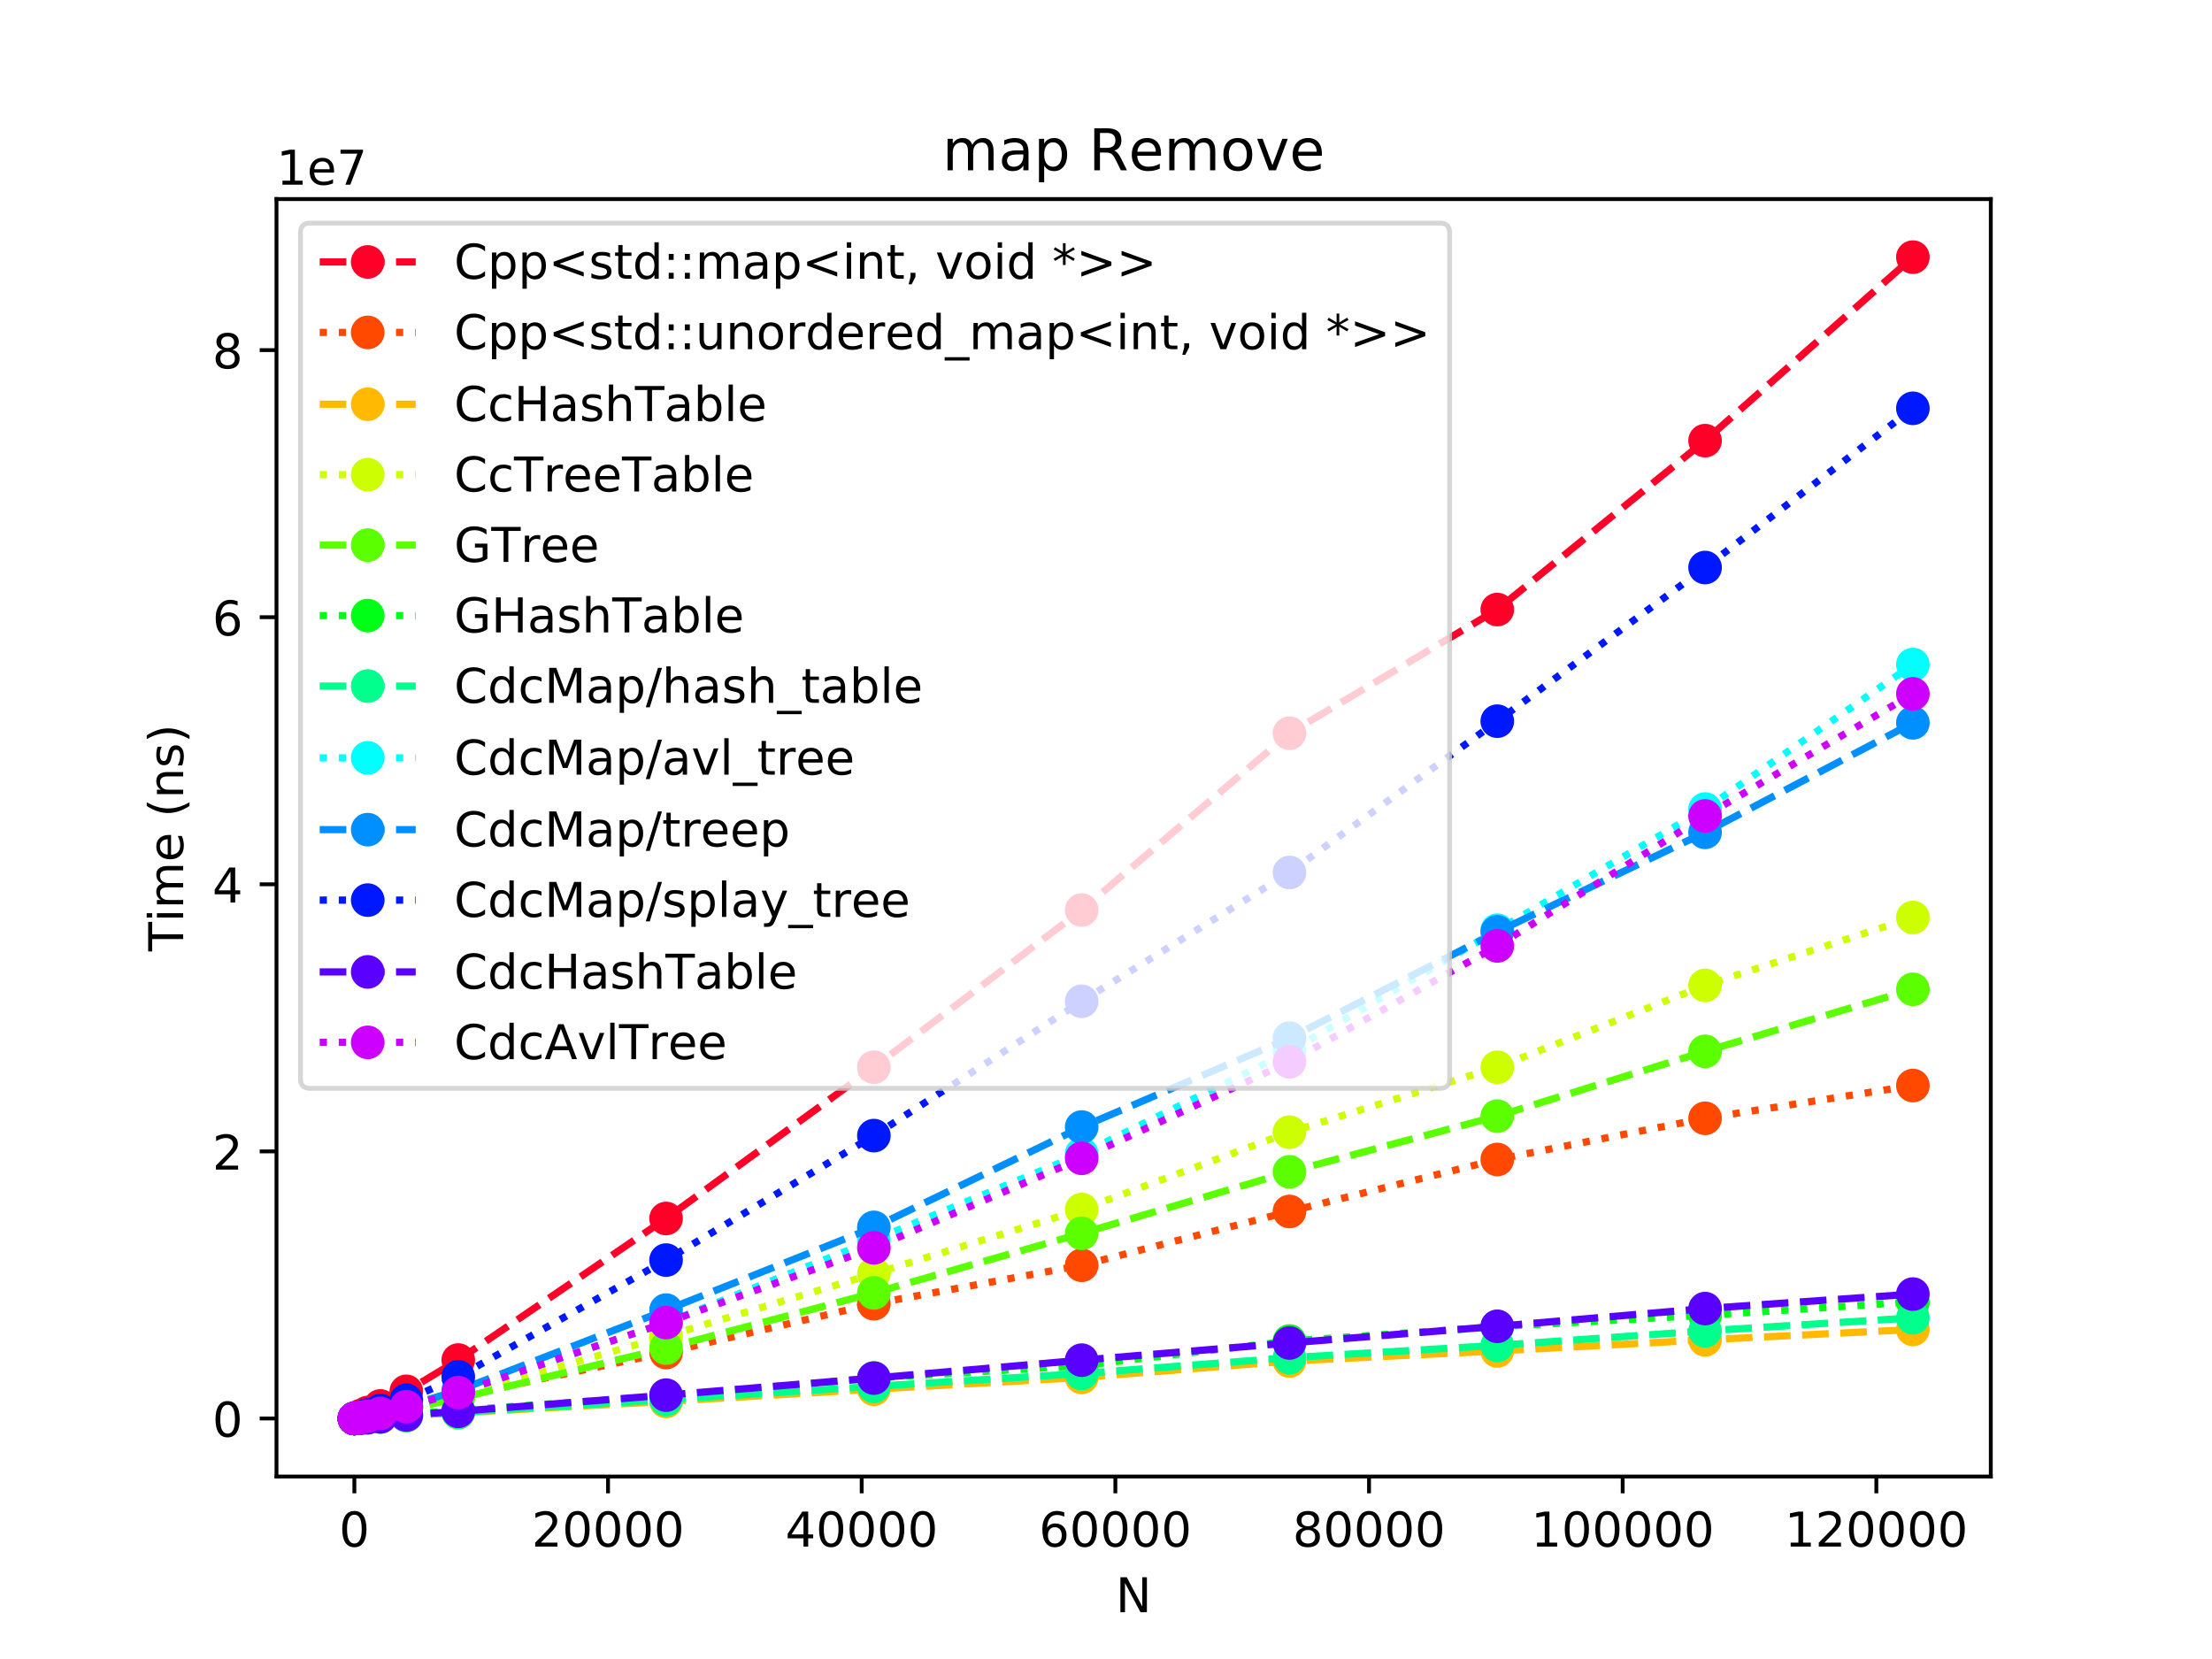 <?xml version="1.0" encoding="utf-8" standalone="no"?>
<!DOCTYPE svg PUBLIC "-//W3C//DTD SVG 1.1//EN"
  "http://www.w3.org/Graphics/SVG/1.1/DTD/svg11.dtd">
<!-- Created with matplotlib (https://matplotlib.org/) -->
<svg height="345.6pt" version="1.1" viewBox="0 0 460.8 345.6" width="460.8pt" xmlns="http://www.w3.org/2000/svg" xmlns:xlink="http://www.w3.org/1999/xlink">
 <defs>
  <style type="text/css">
*{stroke-linecap:butt;stroke-linejoin:round;}
  </style>
 </defs>
 <g id="figure_1">
  <g id="patch_1">
   <path d="M 0 345.6 
L 460.8 345.6 
L 460.8 0 
L 0 0 
z
" style="fill:#ffffff;"/>
  </g>
  <g id="axes_1">
   <g id="patch_2">
    <path d="M 57.6 307.584 
L 414.72 307.584 
L 414.72 41.472 
L 57.6 41.472 
z
" style="fill:#ffffff;"/>
   </g>
   <g id="matplotlib.axis_1">
    <g id="xtick_1">
     <g id="line2d_1">
      <defs>
       <path d="M 0 0 
L 0 3.5 
" id="ma2c6e8d90d" style="stroke:#000000;stroke-width:0.8;"/>
      </defs>
      <g>
       <use style="stroke:#000000;stroke-width:0.8;" x="73.822" xlink:href="#ma2c6e8d90d" y="307.584"/>
      </g>
     </g>
     <g id="text_1">
      <!-- 0 -->
      <defs>
       <path d="M 31.781 66.406 
Q 24.172 66.406 20.328 58.906 
Q 16.5 51.422 16.5 36.375 
Q 16.5 21.391 20.328 13.891 
Q 24.172 6.391 31.781 6.391 
Q 39.453 6.391 43.281 13.891 
Q 47.125 21.391 47.125 36.375 
Q 47.125 51.422 43.281 58.906 
Q 39.453 66.406 31.781 66.406 
z
M 31.781 74.219 
Q 44.047 74.219 50.516 64.516 
Q 56.984 54.828 56.984 36.375 
Q 56.984 17.969 50.516 8.266 
Q 44.047 -1.422 31.781 -1.422 
Q 19.531 -1.422 13.062 8.266 
Q 6.594 17.969 6.594 36.375 
Q 6.594 54.828 13.062 64.516 
Q 19.531 74.219 31.781 74.219 
z
" id="DejaVuSans-48"/>
      </defs>
      <g transform="translate(70.641 322.182)scale(0.1 -0.1)">
       <use xlink:href="#DejaVuSans-48"/>
      </g>
     </g>
    </g>
    <g id="xtick_2">
     <g id="line2d_2">
      <g>
       <use style="stroke:#000000;stroke-width:0.8;" x="126.665" xlink:href="#ma2c6e8d90d" y="307.584"/>
      </g>
     </g>
     <g id="text_2">
      <!-- 20000 -->
      <defs>
       <path d="M 19.188 8.297 
L 53.609 8.297 
L 53.609 0 
L 7.328 0 
L 7.328 8.297 
Q 12.938 14.109 22.625 23.891 
Q 32.328 33.688 34.812 36.531 
Q 39.547 41.844 41.422 45.531 
Q 43.312 49.219 43.312 52.781 
Q 43.312 58.594 39.234 62.25 
Q 35.156 65.922 28.609 65.922 
Q 23.969 65.922 18.812 64.312 
Q 13.672 62.703 7.812 59.422 
L 7.812 69.391 
Q 13.766 71.781 18.938 73 
Q 24.125 74.219 28.422 74.219 
Q 39.75 74.219 46.484 68.547 
Q 53.219 62.891 53.219 53.422 
Q 53.219 48.922 51.531 44.891 
Q 49.859 40.875 45.406 35.406 
Q 44.188 33.984 37.641 27.219 
Q 31.109 20.453 19.188 8.297 
z
" id="DejaVuSans-50"/>
      </defs>
      <g transform="translate(110.759 322.182)scale(0.1 -0.1)">
       <use xlink:href="#DejaVuSans-50"/>
       <use x="63.623" xlink:href="#DejaVuSans-48"/>
       <use x="127.246" xlink:href="#DejaVuSans-48"/>
       <use x="190.869" xlink:href="#DejaVuSans-48"/>
       <use x="254.492" xlink:href="#DejaVuSans-48"/>
      </g>
     </g>
    </g>
    <g id="xtick_3">
     <g id="line2d_3">
      <g>
       <use style="stroke:#000000;stroke-width:0.8;" x="179.507" xlink:href="#ma2c6e8d90d" y="307.584"/>
      </g>
     </g>
     <g id="text_3">
      <!-- 40000 -->
      <defs>
       <path d="M 37.797 64.312 
L 12.891 25.391 
L 37.797 25.391 
z
M 35.203 72.906 
L 47.609 72.906 
L 47.609 25.391 
L 58.016 25.391 
L 58.016 17.188 
L 47.609 17.188 
L 47.609 0 
L 37.797 0 
L 37.797 17.188 
L 4.891 17.188 
L 4.891 26.703 
z
" id="DejaVuSans-52"/>
      </defs>
      <g transform="translate(163.601 322.182)scale(0.1 -0.1)">
       <use xlink:href="#DejaVuSans-52"/>
       <use x="63.623" xlink:href="#DejaVuSans-48"/>
       <use x="127.246" xlink:href="#DejaVuSans-48"/>
       <use x="190.869" xlink:href="#DejaVuSans-48"/>
       <use x="254.492" xlink:href="#DejaVuSans-48"/>
      </g>
     </g>
    </g>
    <g id="xtick_4">
     <g id="line2d_4">
      <g>
       <use style="stroke:#000000;stroke-width:0.8;" x="232.35" xlink:href="#ma2c6e8d90d" y="307.584"/>
      </g>
     </g>
     <g id="text_4">
      <!-- 60000 -->
      <defs>
       <path d="M 33.016 40.375 
Q 26.375 40.375 22.484 35.828 
Q 18.609 31.297 18.609 23.391 
Q 18.609 15.531 22.484 10.953 
Q 26.375 6.391 33.016 6.391 
Q 39.656 6.391 43.531 10.953 
Q 47.406 15.531 47.406 23.391 
Q 47.406 31.297 43.531 35.828 
Q 39.656 40.375 33.016 40.375 
z
M 52.594 71.297 
L 52.594 62.312 
Q 48.875 64.062 45.094 64.984 
Q 41.312 65.922 37.594 65.922 
Q 27.828 65.922 22.672 59.328 
Q 17.531 52.734 16.797 39.406 
Q 19.672 43.656 24.016 45.922 
Q 28.375 48.188 33.594 48.188 
Q 44.578 48.188 50.953 41.516 
Q 57.328 34.859 57.328 23.391 
Q 57.328 12.156 50.688 5.359 
Q 44.047 -1.422 33.016 -1.422 
Q 20.359 -1.422 13.672 8.266 
Q 6.984 17.969 6.984 36.375 
Q 6.984 53.656 15.188 63.938 
Q 23.391 74.219 37.203 74.219 
Q 40.922 74.219 44.703 73.484 
Q 48.484 72.75 52.594 71.297 
z
" id="DejaVuSans-54"/>
      </defs>
      <g transform="translate(216.444 322.182)scale(0.1 -0.1)">
       <use xlink:href="#DejaVuSans-54"/>
       <use x="63.623" xlink:href="#DejaVuSans-48"/>
       <use x="127.246" xlink:href="#DejaVuSans-48"/>
       <use x="190.869" xlink:href="#DejaVuSans-48"/>
       <use x="254.492" xlink:href="#DejaVuSans-48"/>
      </g>
     </g>
    </g>
    <g id="xtick_5">
     <g id="line2d_5">
      <g>
       <use style="stroke:#000000;stroke-width:0.8;" x="285.193" xlink:href="#ma2c6e8d90d" y="307.584"/>
      </g>
     </g>
     <g id="text_5">
      <!-- 80000 -->
      <defs>
       <path d="M 31.781 34.625 
Q 24.75 34.625 20.719 30.859 
Q 16.703 27.094 16.703 20.516 
Q 16.703 13.922 20.719 10.156 
Q 24.75 6.391 31.781 6.391 
Q 38.812 6.391 42.859 10.172 
Q 46.922 13.969 46.922 20.516 
Q 46.922 27.094 42.891 30.859 
Q 38.875 34.625 31.781 34.625 
z
M 21.922 38.812 
Q 15.578 40.375 12.031 44.719 
Q 8.5 49.078 8.5 55.328 
Q 8.5 64.062 14.719 69.141 
Q 20.953 74.219 31.781 74.219 
Q 42.672 74.219 48.875 69.141 
Q 55.078 64.062 55.078 55.328 
Q 55.078 49.078 51.531 44.719 
Q 48 40.375 41.703 38.812 
Q 48.828 37.156 52.797 32.312 
Q 56.781 27.484 56.781 20.516 
Q 56.781 9.906 50.312 4.234 
Q 43.844 -1.422 31.781 -1.422 
Q 19.734 -1.422 13.25 4.234 
Q 6.781 9.906 6.781 20.516 
Q 6.781 27.484 10.781 32.312 
Q 14.797 37.156 21.922 38.812 
z
M 18.312 54.391 
Q 18.312 48.734 21.844 45.562 
Q 25.391 42.391 31.781 42.391 
Q 38.141 42.391 41.719 45.562 
Q 45.312 48.734 45.312 54.391 
Q 45.312 60.062 41.719 63.234 
Q 38.141 66.406 31.781 66.406 
Q 25.391 66.406 21.844 63.234 
Q 18.312 60.062 18.312 54.391 
z
" id="DejaVuSans-56"/>
      </defs>
      <g transform="translate(269.286 322.182)scale(0.1 -0.1)">
       <use xlink:href="#DejaVuSans-56"/>
       <use x="63.623" xlink:href="#DejaVuSans-48"/>
       <use x="127.246" xlink:href="#DejaVuSans-48"/>
       <use x="190.869" xlink:href="#DejaVuSans-48"/>
       <use x="254.492" xlink:href="#DejaVuSans-48"/>
      </g>
     </g>
    </g>
    <g id="xtick_6">
     <g id="line2d_6">
      <g>
       <use style="stroke:#000000;stroke-width:0.8;" x="338.035" xlink:href="#ma2c6e8d90d" y="307.584"/>
      </g>
     </g>
     <g id="text_6">
      <!-- 100000 -->
      <defs>
       <path d="M 12.406 8.297 
L 28.516 8.297 
L 28.516 63.922 
L 10.984 60.406 
L 10.984 69.391 
L 28.422 72.906 
L 38.281 72.906 
L 38.281 8.297 
L 54.391 8.297 
L 54.391 0 
L 12.406 0 
z
" id="DejaVuSans-49"/>
      </defs>
      <g transform="translate(318.948 322.182)scale(0.1 -0.1)">
       <use xlink:href="#DejaVuSans-49"/>
       <use x="63.623" xlink:href="#DejaVuSans-48"/>
       <use x="127.246" xlink:href="#DejaVuSans-48"/>
       <use x="190.869" xlink:href="#DejaVuSans-48"/>
       <use x="254.492" xlink:href="#DejaVuSans-48"/>
       <use x="318.115" xlink:href="#DejaVuSans-48"/>
      </g>
     </g>
    </g>
    <g id="xtick_7">
     <g id="line2d_7">
      <g>
       <use style="stroke:#000000;stroke-width:0.8;" x="390.878" xlink:href="#ma2c6e8d90d" y="307.584"/>
      </g>
     </g>
     <g id="text_7">
      <!-- 120000 -->
      <g transform="translate(371.79 322.182)scale(0.1 -0.1)">
       <use xlink:href="#DejaVuSans-49"/>
       <use x="63.623" xlink:href="#DejaVuSans-50"/>
       <use x="127.246" xlink:href="#DejaVuSans-48"/>
       <use x="190.869" xlink:href="#DejaVuSans-48"/>
       <use x="254.492" xlink:href="#DejaVuSans-48"/>
       <use x="318.115" xlink:href="#DejaVuSans-48"/>
      </g>
     </g>
    </g>
    <g id="text_8">
     <!-- N -->
     <defs>
      <path d="M 9.812 72.906 
L 23.094 72.906 
L 55.422 11.922 
L 55.422 72.906 
L 64.984 72.906 
L 64.984 0 
L 51.703 0 
L 19.391 60.984 
L 19.391 0 
L 9.812 0 
z
" id="DejaVuSans-78"/>
     </defs>
     <g transform="translate(232.419 335.861)scale(0.1 -0.1)">
      <use xlink:href="#DejaVuSans-78"/>
     </g>
    </g>
   </g>
   <g id="matplotlib.axis_2">
    <g id="ytick_1">
     <g id="line2d_8">
      <defs>
       <path d="M 0 0 
L -3.5 0 
" id="mb32dfe5c6d" style="stroke:#000000;stroke-width:0.8;"/>
      </defs>
      <g>
       <use style="stroke:#000000;stroke-width:0.8;" x="57.6" xlink:href="#mb32dfe5c6d" y="295.492"/>
      </g>
     </g>
     <g id="text_9">
      <!-- 0 -->
      <g transform="translate(44.237 299.291)scale(0.1 -0.1)">
       <use xlink:href="#DejaVuSans-48"/>
      </g>
     </g>
    </g>
    <g id="ytick_2">
     <g id="line2d_9">
      <g>
       <use style="stroke:#000000;stroke-width:0.8;" x="57.6" xlink:href="#mb32dfe5c6d" y="239.853"/>
      </g>
     </g>
     <g id="text_10">
      <!-- 2 -->
      <g transform="translate(44.237 243.652)scale(0.1 -0.1)">
       <use xlink:href="#DejaVuSans-50"/>
      </g>
     </g>
    </g>
    <g id="ytick_3">
     <g id="line2d_10">
      <g>
       <use style="stroke:#000000;stroke-width:0.8;" x="57.6" xlink:href="#mb32dfe5c6d" y="184.215"/>
      </g>
     </g>
     <g id="text_11">
      <!-- 4 -->
      <g transform="translate(44.237 188.014)scale(0.1 -0.1)">
       <use xlink:href="#DejaVuSans-52"/>
      </g>
     </g>
    </g>
    <g id="ytick_4">
     <g id="line2d_11">
      <g>
       <use style="stroke:#000000;stroke-width:0.8;" x="57.6" xlink:href="#mb32dfe5c6d" y="128.576"/>
      </g>
     </g>
     <g id="text_12">
      <!-- 6 -->
      <g transform="translate(44.237 132.375)scale(0.1 -0.1)">
       <use xlink:href="#DejaVuSans-54"/>
      </g>
     </g>
    </g>
    <g id="ytick_5">
     <g id="line2d_12">
      <g>
       <use style="stroke:#000000;stroke-width:0.8;" x="57.6" xlink:href="#mb32dfe5c6d" y="72.938"/>
      </g>
     </g>
     <g id="text_13">
      <!-- 8 -->
      <g transform="translate(44.237 76.737)scale(0.1 -0.1)">
       <use xlink:href="#DejaVuSans-56"/>
      </g>
     </g>
    </g>
    <g id="text_14">
     <!-- Time (ns) -->
     <defs>
      <path d="M -0.297 72.906 
L 61.375 72.906 
L 61.375 64.594 
L 35.5 64.594 
L 35.5 0 
L 25.594 0 
L 25.594 64.594 
L -0.297 64.594 
z
" id="DejaVuSans-84"/>
      <path d="M 9.422 54.688 
L 18.406 54.688 
L 18.406 0 
L 9.422 0 
z
M 9.422 75.984 
L 18.406 75.984 
L 18.406 64.594 
L 9.422 64.594 
z
" id="DejaVuSans-105"/>
      <path d="M 52 44.188 
Q 55.375 50.25 60.062 53.125 
Q 64.75 56 71.094 56 
Q 79.641 56 84.281 50.016 
Q 88.922 44.047 88.922 33.016 
L 88.922 0 
L 79.891 0 
L 79.891 32.719 
Q 79.891 40.578 77.094 44.375 
Q 74.312 48.188 68.609 48.188 
Q 61.625 48.188 57.562 43.547 
Q 53.516 38.922 53.516 30.906 
L 53.516 0 
L 44.484 0 
L 44.484 32.719 
Q 44.484 40.625 41.703 44.406 
Q 38.922 48.188 33.109 48.188 
Q 26.219 48.188 22.156 43.531 
Q 18.109 38.875 18.109 30.906 
L 18.109 0 
L 9.078 0 
L 9.078 54.688 
L 18.109 54.688 
L 18.109 46.188 
Q 21.188 51.219 25.484 53.609 
Q 29.781 56 35.688 56 
Q 41.656 56 45.828 52.969 
Q 50 49.953 52 44.188 
z
" id="DejaVuSans-109"/>
      <path d="M 56.203 29.594 
L 56.203 25.203 
L 14.891 25.203 
Q 15.484 15.922 20.484 11.062 
Q 25.484 6.203 34.422 6.203 
Q 39.594 6.203 44.453 7.469 
Q 49.312 8.734 54.109 11.281 
L 54.109 2.781 
Q 49.266 0.734 44.188 -0.344 
Q 39.109 -1.422 33.891 -1.422 
Q 20.797 -1.422 13.156 6.188 
Q 5.516 13.812 5.516 26.812 
Q 5.516 40.234 12.766 48.109 
Q 20.016 56 32.328 56 
Q 43.359 56 49.781 48.891 
Q 56.203 41.797 56.203 29.594 
z
M 47.219 32.234 
Q 47.125 39.594 43.094 43.984 
Q 39.062 48.391 32.422 48.391 
Q 24.906 48.391 20.391 44.141 
Q 15.875 39.891 15.188 32.172 
z
" id="DejaVuSans-101"/>
      <path id="DejaVuSans-32"/>
      <path d="M 31 75.875 
Q 24.469 64.656 21.281 53.656 
Q 18.109 42.672 18.109 31.391 
Q 18.109 20.125 21.312 9.062 
Q 24.516 -2 31 -13.188 
L 23.188 -13.188 
Q 15.875 -1.703 12.234 9.375 
Q 8.594 20.453 8.594 31.391 
Q 8.594 42.281 12.203 53.312 
Q 15.828 64.359 23.188 75.875 
z
" id="DejaVuSans-40"/>
      <path d="M 54.891 33.016 
L 54.891 0 
L 45.906 0 
L 45.906 32.719 
Q 45.906 40.484 42.875 44.328 
Q 39.844 48.188 33.797 48.188 
Q 26.516 48.188 22.312 43.547 
Q 18.109 38.922 18.109 30.906 
L 18.109 0 
L 9.078 0 
L 9.078 54.688 
L 18.109 54.688 
L 18.109 46.188 
Q 21.344 51.125 25.703 53.562 
Q 30.078 56 35.797 56 
Q 45.219 56 50.047 50.172 
Q 54.891 44.344 54.891 33.016 
z
" id="DejaVuSans-110"/>
      <path d="M 44.281 53.078 
L 44.281 44.578 
Q 40.484 46.531 36.375 47.5 
Q 32.281 48.484 27.875 48.484 
Q 21.188 48.484 17.844 46.438 
Q 14.5 44.391 14.5 40.281 
Q 14.5 37.156 16.891 35.375 
Q 19.281 33.594 26.516 31.984 
L 29.594 31.297 
Q 39.156 29.25 43.188 25.516 
Q 47.219 21.781 47.219 15.094 
Q 47.219 7.469 41.188 3.016 
Q 35.156 -1.422 24.609 -1.422 
Q 20.219 -1.422 15.453 -0.562 
Q 10.688 0.297 5.422 2 
L 5.422 11.281 
Q 10.406 8.688 15.234 7.391 
Q 20.062 6.109 24.812 6.109 
Q 31.156 6.109 34.562 8.281 
Q 37.984 10.453 37.984 14.406 
Q 37.984 18.062 35.516 20.016 
Q 33.062 21.969 24.703 23.781 
L 21.578 24.516 
Q 13.234 26.266 9.516 29.906 
Q 5.812 33.547 5.812 39.891 
Q 5.812 47.609 11.281 51.797 
Q 16.75 56 26.812 56 
Q 31.781 56 36.172 55.266 
Q 40.578 54.547 44.281 53.078 
z
" id="DejaVuSans-115"/>
      <path d="M 8.016 75.875 
L 15.828 75.875 
Q 23.141 64.359 26.781 53.312 
Q 30.422 42.281 30.422 31.391 
Q 30.422 20.453 26.781 9.375 
Q 23.141 -1.703 15.828 -13.188 
L 8.016 -13.188 
Q 14.5 -2 17.703 9.062 
Q 20.906 20.125 20.906 31.391 
Q 20.906 42.672 17.703 53.656 
Q 14.5 64.656 8.016 75.875 
z
" id="DejaVuSans-41"/>
     </defs>
     <g transform="translate(38.158 198.18)rotate(-90)scale(0.1 -0.1)">
      <use xlink:href="#DejaVuSans-84"/>
      <use x="61.037" xlink:href="#DejaVuSans-105"/>
      <use x="88.82" xlink:href="#DejaVuSans-109"/>
      <use x="186.232" xlink:href="#DejaVuSans-101"/>
      <use x="247.756" xlink:href="#DejaVuSans-32"/>
      <use x="279.543" xlink:href="#DejaVuSans-40"/>
      <use x="318.557" xlink:href="#DejaVuSans-110"/>
      <use x="381.936" xlink:href="#DejaVuSans-115"/>
      <use x="434.035" xlink:href="#DejaVuSans-41"/>
     </g>
    </g>
    <g id="text_15">
     <!-- 1e7 -->
     <defs>
      <path d="M 8.203 72.906 
L 55.078 72.906 
L 55.078 68.703 
L 28.609 0 
L 18.312 0 
L 43.219 64.594 
L 8.203 64.594 
z
" id="DejaVuSans-55"/>
     </defs>
     <g transform="translate(57.6 38.472)scale(0.1 -0.1)">
      <use xlink:href="#DejaVuSans-49"/>
      <use x="63.623" xlink:href="#DejaVuSans-101"/>
      <use x="125.146" xlink:href="#DejaVuSans-55"/>
     </g>
    </g>
   </g>
   <g id="line2d_13">
    <path clip-path="url(#p527280089b)" d="M 73.833 295.486 
L 73.843 295.483 
L 73.864 295.477 
L 73.907 295.462 
L 73.991 295.433 
L 74.16 295.363 
L 74.499 295.221 
L 75.175 294.895 
L 76.528 294.27 
L 79.233 292.883 
L 84.644 289.839 
L 95.466 283.318 
L 138.755 253.833 
L 182.044 222.318 
L 225.333 189.575 
L 268.621 152.744 
L 311.91 126.981 
L 355.199 91.797 
L 398.487 53.568 
" style="fill:none;stroke:#ff0029;stroke-dasharray:5.55,2.4;stroke-dashoffset:0;stroke-width:1.5;"/>
    <defs>
     <path d="M 0 3 
C 0.796 3 1.559 2.684 2.121 2.121 
C 2.684 1.559 3 0.796 3 0 
C 3 -0.796 2.684 -1.559 2.121 -2.121 
C 1.559 -2.684 0.796 -3 0 -3 
C -0.796 -3 -1.559 -2.684 -2.121 -2.121 
C -2.684 -1.559 -3 -0.796 -3 0 
C -3 0.796 -2.684 1.559 -2.121 2.121 
C -1.559 2.684 -0.796 3 0 3 
z
" id="m177ad4cdac" style="stroke:#ff0029;"/>
    </defs>
    <g clip-path="url(#p527280089b)">
     <use style="fill:#ff0029;stroke:#ff0029;" x="73.833" xlink:href="#m177ad4cdac" y="295.486"/>
     <use style="fill:#ff0029;stroke:#ff0029;" x="73.843" xlink:href="#m177ad4cdac" y="295.483"/>
     <use style="fill:#ff0029;stroke:#ff0029;" x="73.864" xlink:href="#m177ad4cdac" y="295.477"/>
     <use style="fill:#ff0029;stroke:#ff0029;" x="73.907" xlink:href="#m177ad4cdac" y="295.462"/>
     <use style="fill:#ff0029;stroke:#ff0029;" x="73.991" xlink:href="#m177ad4cdac" y="295.433"/>
     <use style="fill:#ff0029;stroke:#ff0029;" x="74.16" xlink:href="#m177ad4cdac" y="295.363"/>
     <use style="fill:#ff0029;stroke:#ff0029;" x="74.499" xlink:href="#m177ad4cdac" y="295.221"/>
     <use style="fill:#ff0029;stroke:#ff0029;" x="75.175" xlink:href="#m177ad4cdac" y="294.895"/>
     <use style="fill:#ff0029;stroke:#ff0029;" x="76.528" xlink:href="#m177ad4cdac" y="294.27"/>
     <use style="fill:#ff0029;stroke:#ff0029;" x="79.233" xlink:href="#m177ad4cdac" y="292.883"/>
     <use style="fill:#ff0029;stroke:#ff0029;" x="84.644" xlink:href="#m177ad4cdac" y="289.839"/>
     <use style="fill:#ff0029;stroke:#ff0029;" x="95.466" xlink:href="#m177ad4cdac" y="283.318"/>
     <use style="fill:#ff0029;stroke:#ff0029;" x="138.755" xlink:href="#m177ad4cdac" y="253.833"/>
     <use style="fill:#ff0029;stroke:#ff0029;" x="182.044" xlink:href="#m177ad4cdac" y="222.318"/>
     <use style="fill:#ff0029;stroke:#ff0029;" x="225.333" xlink:href="#m177ad4cdac" y="189.575"/>
     <use style="fill:#ff0029;stroke:#ff0029;" x="268.621" xlink:href="#m177ad4cdac" y="152.744"/>
     <use style="fill:#ff0029;stroke:#ff0029;" x="311.91" xlink:href="#m177ad4cdac" y="126.981"/>
     <use style="fill:#ff0029;stroke:#ff0029;" x="355.199" xlink:href="#m177ad4cdac" y="91.797"/>
     <use style="fill:#ff0029;stroke:#ff0029;" x="398.487" xlink:href="#m177ad4cdac" y="53.568"/>
    </g>
   </g>
   <g id="line2d_14">
    <path clip-path="url(#p527280089b)" d="M 73.833 295.486 
L 73.843 295.484 
L 73.864 295.479 
L 73.907 295.47 
L 73.991 295.452 
L 74.16 295.414 
L 74.499 295.349 
L 75.175 295.207 
L 76.528 294.91 
L 79.233 294.354 
L 84.644 293.263 
L 95.466 290.919 
L 138.755 281.751 
L 182.044 271.595 
L 225.333 263.58 
L 268.621 252.374 
L 311.91 241.542 
L 355.199 232.96 
L 398.487 226.135 
" style="fill:none;stroke:#ff4800;stroke-dasharray:1.5,2.475;stroke-dashoffset:0;stroke-width:1.5;"/>
    <defs>
     <path d="M 0 3 
C 0.796 3 1.559 2.684 2.121 2.121 
C 2.684 1.559 3 0.796 3 0 
C 3 -0.796 2.684 -1.559 2.121 -2.121 
C 1.559 -2.684 0.796 -3 0 -3 
C -0.796 -3 -1.559 -2.684 -2.121 -2.121 
C -2.684 -1.559 -3 -0.796 -3 0 
C -3 0.796 -2.684 1.559 -2.121 2.121 
C -1.559 2.684 -0.796 3 0 3 
z
" id="m1703fef4fc" style="stroke:#ff4800;"/>
    </defs>
    <g clip-path="url(#p527280089b)">
     <use style="fill:#ff4800;stroke:#ff4800;" x="73.833" xlink:href="#m1703fef4fc" y="295.486"/>
     <use style="fill:#ff4800;stroke:#ff4800;" x="73.843" xlink:href="#m1703fef4fc" y="295.484"/>
     <use style="fill:#ff4800;stroke:#ff4800;" x="73.864" xlink:href="#m1703fef4fc" y="295.479"/>
     <use style="fill:#ff4800;stroke:#ff4800;" x="73.907" xlink:href="#m1703fef4fc" y="295.47"/>
     <use style="fill:#ff4800;stroke:#ff4800;" x="73.991" xlink:href="#m1703fef4fc" y="295.452"/>
     <use style="fill:#ff4800;stroke:#ff4800;" x="74.16" xlink:href="#m1703fef4fc" y="295.414"/>
     <use style="fill:#ff4800;stroke:#ff4800;" x="74.499" xlink:href="#m1703fef4fc" y="295.349"/>
     <use style="fill:#ff4800;stroke:#ff4800;" x="75.175" xlink:href="#m1703fef4fc" y="295.207"/>
     <use style="fill:#ff4800;stroke:#ff4800;" x="76.528" xlink:href="#m1703fef4fc" y="294.91"/>
     <use style="fill:#ff4800;stroke:#ff4800;" x="79.233" xlink:href="#m1703fef4fc" y="294.354"/>
     <use style="fill:#ff4800;stroke:#ff4800;" x="84.644" xlink:href="#m1703fef4fc" y="293.263"/>
     <use style="fill:#ff4800;stroke:#ff4800;" x="95.466" xlink:href="#m1703fef4fc" y="290.919"/>
     <use style="fill:#ff4800;stroke:#ff4800;" x="138.755" xlink:href="#m1703fef4fc" y="281.751"/>
     <use style="fill:#ff4800;stroke:#ff4800;" x="182.044" xlink:href="#m1703fef4fc" y="271.595"/>
     <use style="fill:#ff4800;stroke:#ff4800;" x="225.333" xlink:href="#m1703fef4fc" y="263.58"/>
     <use style="fill:#ff4800;stroke:#ff4800;" x="268.621" xlink:href="#m1703fef4fc" y="252.374"/>
     <use style="fill:#ff4800;stroke:#ff4800;" x="311.91" xlink:href="#m1703fef4fc" y="241.542"/>
     <use style="fill:#ff4800;stroke:#ff4800;" x="355.199" xlink:href="#m1703fef4fc" y="232.96"/>
     <use style="fill:#ff4800;stroke:#ff4800;" x="398.487" xlink:href="#m1703fef4fc" y="226.135"/>
    </g>
   </g>
   <g id="line2d_15">
    <path clip-path="url(#p527280089b)" d="M 73.833 295.488 
L 73.843 295.487 
L 73.864 295.486 
L 73.907 295.484 
L 73.991 295.479 
L 74.16 295.47 
L 74.499 295.452 
L 75.175 295.415 
L 76.528 295.342 
L 79.233 295.199 
L 84.644 294.895 
L 95.466 294.308 
L 138.755 291.948 
L 182.044 289.392 
L 225.333 286.95 
L 268.621 283.533 
L 311.91 281.433 
L 355.199 279.119 
L 398.487 276.955 
" style="fill:none;stroke:#ffba00;stroke-dasharray:5.55,2.4;stroke-dashoffset:0;stroke-width:1.5;"/>
    <defs>
     <path d="M 0 3 
C 0.796 3 1.559 2.684 2.121 2.121 
C 2.684 1.559 3 0.796 3 0 
C 3 -0.796 2.684 -1.559 2.121 -2.121 
C 1.559 -2.684 0.796 -3 0 -3 
C -0.796 -3 -1.559 -2.684 -2.121 -2.121 
C -2.684 -1.559 -3 -0.796 -3 0 
C -3 0.796 -2.684 1.559 -2.121 2.121 
C -1.559 2.684 -0.796 3 0 3 
z
" id="m45f27668e5" style="stroke:#ffba00;"/>
    </defs>
    <g clip-path="url(#p527280089b)">
     <use style="fill:#ffba00;stroke:#ffba00;" x="73.833" xlink:href="#m45f27668e5" y="295.488"/>
     <use style="fill:#ffba00;stroke:#ffba00;" x="73.843" xlink:href="#m45f27668e5" y="295.487"/>
     <use style="fill:#ffba00;stroke:#ffba00;" x="73.864" xlink:href="#m45f27668e5" y="295.486"/>
     <use style="fill:#ffba00;stroke:#ffba00;" x="73.907" xlink:href="#m45f27668e5" y="295.484"/>
     <use style="fill:#ffba00;stroke:#ffba00;" x="73.991" xlink:href="#m45f27668e5" y="295.479"/>
     <use style="fill:#ffba00;stroke:#ffba00;" x="74.16" xlink:href="#m45f27668e5" y="295.47"/>
     <use style="fill:#ffba00;stroke:#ffba00;" x="74.499" xlink:href="#m45f27668e5" y="295.452"/>
     <use style="fill:#ffba00;stroke:#ffba00;" x="75.175" xlink:href="#m45f27668e5" y="295.415"/>
     <use style="fill:#ffba00;stroke:#ffba00;" x="76.528" xlink:href="#m45f27668e5" y="295.342"/>
     <use style="fill:#ffba00;stroke:#ffba00;" x="79.233" xlink:href="#m45f27668e5" y="295.199"/>
     <use style="fill:#ffba00;stroke:#ffba00;" x="84.644" xlink:href="#m45f27668e5" y="294.895"/>
     <use style="fill:#ffba00;stroke:#ffba00;" x="95.466" xlink:href="#m45f27668e5" y="294.308"/>
     <use style="fill:#ffba00;stroke:#ffba00;" x="138.755" xlink:href="#m45f27668e5" y="291.948"/>
     <use style="fill:#ffba00;stroke:#ffba00;" x="182.044" xlink:href="#m45f27668e5" y="289.392"/>
     <use style="fill:#ffba00;stroke:#ffba00;" x="225.333" xlink:href="#m45f27668e5" y="286.95"/>
     <use style="fill:#ffba00;stroke:#ffba00;" x="268.621" xlink:href="#m45f27668e5" y="283.533"/>
     <use style="fill:#ffba00;stroke:#ffba00;" x="311.91" xlink:href="#m45f27668e5" y="281.433"/>
     <use style="fill:#ffba00;stroke:#ffba00;" x="355.199" xlink:href="#m45f27668e5" y="279.119"/>
     <use style="fill:#ffba00;stroke:#ffba00;" x="398.487" xlink:href="#m45f27668e5" y="276.955"/>
    </g>
   </g>
   <g id="line2d_16">
    <path clip-path="url(#p527280089b)" d="M 73.833 295.488 
L 73.843 295.487 
L 73.864 295.484 
L 73.907 295.479 
L 73.991 295.467 
L 74.16 295.443 
L 74.499 295.39 
L 75.175 295.28 
L 76.528 295.027 
L 79.233 294.515 
L 84.644 293.314 
L 95.466 290.725 
L 138.755 278.348 
L 182.044 265.341 
L 225.333 251.963 
L 268.621 235.849 
L 311.91 222.33 
L 355.199 205.273 
L 398.487 191.123 
" style="fill:none;stroke:#cdff00;stroke-dasharray:1.5,2.475;stroke-dashoffset:0;stroke-width:1.5;"/>
    <defs>
     <path d="M 0 3 
C 0.796 3 1.559 2.684 2.121 2.121 
C 2.684 1.559 3 0.796 3 0 
C 3 -0.796 2.684 -1.559 2.121 -2.121 
C 1.559 -2.684 0.796 -3 0 -3 
C -0.796 -3 -1.559 -2.684 -2.121 -2.121 
C -2.684 -1.559 -3 -0.796 -3 0 
C -3 0.796 -2.684 1.559 -2.121 2.121 
C -1.559 2.684 -0.796 3 0 3 
z
" id="m251a358a77" style="stroke:#cdff00;"/>
    </defs>
    <g clip-path="url(#p527280089b)">
     <use style="fill:#cdff00;stroke:#cdff00;" x="73.833" xlink:href="#m251a358a77" y="295.488"/>
     <use style="fill:#cdff00;stroke:#cdff00;" x="73.843" xlink:href="#m251a358a77" y="295.487"/>
     <use style="fill:#cdff00;stroke:#cdff00;" x="73.864" xlink:href="#m251a358a77" y="295.484"/>
     <use style="fill:#cdff00;stroke:#cdff00;" x="73.907" xlink:href="#m251a358a77" y="295.479"/>
     <use style="fill:#cdff00;stroke:#cdff00;" x="73.991" xlink:href="#m251a358a77" y="295.467"/>
     <use style="fill:#cdff00;stroke:#cdff00;" x="74.16" xlink:href="#m251a358a77" y="295.443"/>
     <use style="fill:#cdff00;stroke:#cdff00;" x="74.499" xlink:href="#m251a358a77" y="295.39"/>
     <use style="fill:#cdff00;stroke:#cdff00;" x="75.175" xlink:href="#m251a358a77" y="295.28"/>
     <use style="fill:#cdff00;stroke:#cdff00;" x="76.528" xlink:href="#m251a358a77" y="295.027"/>
     <use style="fill:#cdff00;stroke:#cdff00;" x="79.233" xlink:href="#m251a358a77" y="294.515"/>
     <use style="fill:#cdff00;stroke:#cdff00;" x="84.644" xlink:href="#m251a358a77" y="293.314"/>
     <use style="fill:#cdff00;stroke:#cdff00;" x="95.466" xlink:href="#m251a358a77" y="290.725"/>
     <use style="fill:#cdff00;stroke:#cdff00;" x="138.755" xlink:href="#m251a358a77" y="278.348"/>
     <use style="fill:#cdff00;stroke:#cdff00;" x="182.044" xlink:href="#m251a358a77" y="265.341"/>
     <use style="fill:#cdff00;stroke:#cdff00;" x="225.333" xlink:href="#m251a358a77" y="251.963"/>
     <use style="fill:#cdff00;stroke:#cdff00;" x="268.621" xlink:href="#m251a358a77" y="235.849"/>
     <use style="fill:#cdff00;stroke:#cdff00;" x="311.91" xlink:href="#m251a358a77" y="222.33"/>
     <use style="fill:#cdff00;stroke:#cdff00;" x="355.199" xlink:href="#m251a358a77" y="205.273"/>
     <use style="fill:#cdff00;stroke:#cdff00;" x="398.487" xlink:href="#m251a358a77" y="191.123"/>
    </g>
   </g>
   <g id="line2d_17">
    <path clip-path="url(#p527280089b)" d="M 73.833 295.488 
L 73.843 295.487 
L 73.864 295.485 
L 73.907 295.48 
L 73.991 295.47 
L 74.16 295.448 
L 74.499 295.4 
L 75.175 295.293 
L 76.528 295.073 
L 79.233 294.589 
L 84.644 293.564 
L 95.466 291.32 
L 138.755 280.834 
L 182.044 269.325 
L 225.333 256.936 
L 268.621 244.11 
L 311.91 232.507 
L 355.199 219.013 
L 398.487 206.09 
" style="fill:none;stroke:#5cff00;stroke-dasharray:5.55,2.4;stroke-dashoffset:0;stroke-width:1.5;"/>
    <defs>
     <path d="M 0 3 
C 0.796 3 1.559 2.684 2.121 2.121 
C 2.684 1.559 3 0.796 3 0 
C 3 -0.796 2.684 -1.559 2.121 -2.121 
C 1.559 -2.684 0.796 -3 0 -3 
C -0.796 -3 -1.559 -2.684 -2.121 -2.121 
C -2.684 -1.559 -3 -0.796 -3 0 
C -3 0.796 -2.684 1.559 -2.121 2.121 
C -1.559 2.684 -0.796 3 0 3 
z
" id="m71a0fa6db6" style="stroke:#5cff00;"/>
    </defs>
    <g clip-path="url(#p527280089b)">
     <use style="fill:#5cff00;stroke:#5cff00;" x="73.833" xlink:href="#m71a0fa6db6" y="295.488"/>
     <use style="fill:#5cff00;stroke:#5cff00;" x="73.843" xlink:href="#m71a0fa6db6" y="295.487"/>
     <use style="fill:#5cff00;stroke:#5cff00;" x="73.864" xlink:href="#m71a0fa6db6" y="295.485"/>
     <use style="fill:#5cff00;stroke:#5cff00;" x="73.907" xlink:href="#m71a0fa6db6" y="295.48"/>
     <use style="fill:#5cff00;stroke:#5cff00;" x="73.991" xlink:href="#m71a0fa6db6" y="295.47"/>
     <use style="fill:#5cff00;stroke:#5cff00;" x="74.16" xlink:href="#m71a0fa6db6" y="295.448"/>
     <use style="fill:#5cff00;stroke:#5cff00;" x="74.499" xlink:href="#m71a0fa6db6" y="295.4"/>
     <use style="fill:#5cff00;stroke:#5cff00;" x="75.175" xlink:href="#m71a0fa6db6" y="295.293"/>
     <use style="fill:#5cff00;stroke:#5cff00;" x="76.528" xlink:href="#m71a0fa6db6" y="295.073"/>
     <use style="fill:#5cff00;stroke:#5cff00;" x="79.233" xlink:href="#m71a0fa6db6" y="294.589"/>
     <use style="fill:#5cff00;stroke:#5cff00;" x="84.644" xlink:href="#m71a0fa6db6" y="293.564"/>
     <use style="fill:#5cff00;stroke:#5cff00;" x="95.466" xlink:href="#m71a0fa6db6" y="291.32"/>
     <use style="fill:#5cff00;stroke:#5cff00;" x="138.755" xlink:href="#m71a0fa6db6" y="280.834"/>
     <use style="fill:#5cff00;stroke:#5cff00;" x="182.044" xlink:href="#m71a0fa6db6" y="269.325"/>
     <use style="fill:#5cff00;stroke:#5cff00;" x="225.333" xlink:href="#m71a0fa6db6" y="256.936"/>
     <use style="fill:#5cff00;stroke:#5cff00;" x="268.621" xlink:href="#m71a0fa6db6" y="244.11"/>
     <use style="fill:#5cff00;stroke:#5cff00;" x="311.91" xlink:href="#m71a0fa6db6" y="232.507"/>
     <use style="fill:#5cff00;stroke:#5cff00;" x="355.199" xlink:href="#m71a0fa6db6" y="219.013"/>
     <use style="fill:#5cff00;stroke:#5cff00;" x="398.487" xlink:href="#m71a0fa6db6" y="206.09"/>
    </g>
   </g>
   <g id="line2d_18">
    <path clip-path="url(#p527280089b)" d="M 73.833 295.488 
L 73.843 295.487 
L 73.864 295.485 
L 73.907 295.482 
L 73.991 295.474 
L 74.16 295.461 
L 74.499 295.433 
L 75.175 295.377 
L 76.528 295.273 
L 79.233 295.061 
L 84.644 294.619 
L 95.466 293.776 
L 138.755 290.772 
L 182.044 287.067 
L 225.333 284.488 
L 268.621 279.361 
L 311.91 276.373 
L 355.199 274.001 
L 398.487 271.224 
" style="fill:none;stroke:#00ff16;stroke-dasharray:1.5,2.475;stroke-dashoffset:0;stroke-width:1.5;"/>
    <defs>
     <path d="M 0 3 
C 0.796 3 1.559 2.684 2.121 2.121 
C 2.684 1.559 3 0.796 3 0 
C 3 -0.796 2.684 -1.559 2.121 -2.121 
C 1.559 -2.684 0.796 -3 0 -3 
C -0.796 -3 -1.559 -2.684 -2.121 -2.121 
C -2.684 -1.559 -3 -0.796 -3 0 
C -3 0.796 -2.684 1.559 -2.121 2.121 
C -1.559 2.684 -0.796 3 0 3 
z
" id="mcfbdbc417a" style="stroke:#00ff16;"/>
    </defs>
    <g clip-path="url(#p527280089b)">
     <use style="fill:#00ff16;stroke:#00ff16;" x="73.833" xlink:href="#mcfbdbc417a" y="295.488"/>
     <use style="fill:#00ff16;stroke:#00ff16;" x="73.843" xlink:href="#mcfbdbc417a" y="295.487"/>
     <use style="fill:#00ff16;stroke:#00ff16;" x="73.864" xlink:href="#mcfbdbc417a" y="295.485"/>
     <use style="fill:#00ff16;stroke:#00ff16;" x="73.907" xlink:href="#mcfbdbc417a" y="295.482"/>
     <use style="fill:#00ff16;stroke:#00ff16;" x="73.991" xlink:href="#mcfbdbc417a" y="295.474"/>
     <use style="fill:#00ff16;stroke:#00ff16;" x="74.16" xlink:href="#mcfbdbc417a" y="295.461"/>
     <use style="fill:#00ff16;stroke:#00ff16;" x="74.499" xlink:href="#mcfbdbc417a" y="295.433"/>
     <use style="fill:#00ff16;stroke:#00ff16;" x="75.175" xlink:href="#mcfbdbc417a" y="295.377"/>
     <use style="fill:#00ff16;stroke:#00ff16;" x="76.528" xlink:href="#mcfbdbc417a" y="295.273"/>
     <use style="fill:#00ff16;stroke:#00ff16;" x="79.233" xlink:href="#mcfbdbc417a" y="295.061"/>
     <use style="fill:#00ff16;stroke:#00ff16;" x="84.644" xlink:href="#mcfbdbc417a" y="294.619"/>
     <use style="fill:#00ff16;stroke:#00ff16;" x="95.466" xlink:href="#mcfbdbc417a" y="293.776"/>
     <use style="fill:#00ff16;stroke:#00ff16;" x="138.755" xlink:href="#mcfbdbc417a" y="290.772"/>
     <use style="fill:#00ff16;stroke:#00ff16;" x="182.044" xlink:href="#mcfbdbc417a" y="287.067"/>
     <use style="fill:#00ff16;stroke:#00ff16;" x="225.333" xlink:href="#mcfbdbc417a" y="284.488"/>
     <use style="fill:#00ff16;stroke:#00ff16;" x="268.621" xlink:href="#mcfbdbc417a" y="279.361"/>
     <use style="fill:#00ff16;stroke:#00ff16;" x="311.91" xlink:href="#mcfbdbc417a" y="276.373"/>
     <use style="fill:#00ff16;stroke:#00ff16;" x="355.199" xlink:href="#mcfbdbc417a" y="274.001"/>
     <use style="fill:#00ff16;stroke:#00ff16;" x="398.487" xlink:href="#mcfbdbc417a" y="271.224"/>
    </g>
   </g>
   <g id="line2d_19">
    <path clip-path="url(#p527280089b)" d="M 73.833 295.488 
L 73.843 295.487 
L 73.864 295.486 
L 73.907 295.484 
L 73.991 295.479 
L 74.16 295.469 
L 74.499 295.45 
L 75.175 295.414 
L 76.528 295.338 
L 79.233 295.186 
L 84.644 294.883 
L 95.466 294.243 
L 138.755 291.581 
L 182.044 288.801 
L 225.333 286.136 
L 268.621 282.834 
L 311.91 280.265 
L 355.199 277.255 
L 398.487 274.528 
" style="fill:none;stroke:#00ff8c;stroke-dasharray:5.55,2.4;stroke-dashoffset:0;stroke-width:1.5;"/>
    <defs>
     <path d="M 0 3 
C 0.796 3 1.559 2.684 2.121 2.121 
C 2.684 1.559 3 0.796 3 0 
C 3 -0.796 2.684 -1.559 2.121 -2.121 
C 1.559 -2.684 0.796 -3 0 -3 
C -0.796 -3 -1.559 -2.684 -2.121 -2.121 
C -2.684 -1.559 -3 -0.796 -3 0 
C -3 0.796 -2.684 1.559 -2.121 2.121 
C -1.559 2.684 -0.796 3 0 3 
z
" id="m5f45809975" style="stroke:#00ff8c;"/>
    </defs>
    <g clip-path="url(#p527280089b)">
     <use style="fill:#00ff8c;stroke:#00ff8c;" x="73.833" xlink:href="#m5f45809975" y="295.488"/>
     <use style="fill:#00ff8c;stroke:#00ff8c;" x="73.843" xlink:href="#m5f45809975" y="295.487"/>
     <use style="fill:#00ff8c;stroke:#00ff8c;" x="73.864" xlink:href="#m5f45809975" y="295.486"/>
     <use style="fill:#00ff8c;stroke:#00ff8c;" x="73.907" xlink:href="#m5f45809975" y="295.484"/>
     <use style="fill:#00ff8c;stroke:#00ff8c;" x="73.991" xlink:href="#m5f45809975" y="295.479"/>
     <use style="fill:#00ff8c;stroke:#00ff8c;" x="74.16" xlink:href="#m5f45809975" y="295.469"/>
     <use style="fill:#00ff8c;stroke:#00ff8c;" x="74.499" xlink:href="#m5f45809975" y="295.45"/>
     <use style="fill:#00ff8c;stroke:#00ff8c;" x="75.175" xlink:href="#m5f45809975" y="295.414"/>
     <use style="fill:#00ff8c;stroke:#00ff8c;" x="76.528" xlink:href="#m5f45809975" y="295.338"/>
     <use style="fill:#00ff8c;stroke:#00ff8c;" x="79.233" xlink:href="#m5f45809975" y="295.186"/>
     <use style="fill:#00ff8c;stroke:#00ff8c;" x="84.644" xlink:href="#m5f45809975" y="294.883"/>
     <use style="fill:#00ff8c;stroke:#00ff8c;" x="95.466" xlink:href="#m5f45809975" y="294.243"/>
     <use style="fill:#00ff8c;stroke:#00ff8c;" x="138.755" xlink:href="#m5f45809975" y="291.581"/>
     <use style="fill:#00ff8c;stroke:#00ff8c;" x="182.044" xlink:href="#m5f45809975" y="288.801"/>
     <use style="fill:#00ff8c;stroke:#00ff8c;" x="225.333" xlink:href="#m5f45809975" y="286.136"/>
     <use style="fill:#00ff8c;stroke:#00ff8c;" x="268.621" xlink:href="#m5f45809975" y="282.834"/>
     <use style="fill:#00ff8c;stroke:#00ff8c;" x="311.91" xlink:href="#m5f45809975" y="280.265"/>
     <use style="fill:#00ff8c;stroke:#00ff8c;" x="355.199" xlink:href="#m5f45809975" y="277.255"/>
     <use style="fill:#00ff8c;stroke:#00ff8c;" x="398.487" xlink:href="#m5f45809975" y="274.528"/>
    </g>
   </g>
   <g id="line2d_20">
    <path clip-path="url(#p527280089b)" d="M 73.833 295.488 
L 73.843 295.487 
L 73.864 295.485 
L 73.907 295.479 
L 73.991 295.468 
L 74.16 295.443 
L 74.499 295.388 
L 75.175 295.276 
L 76.528 295.007 
L 79.233 294.415 
L 84.644 293.062 
L 95.466 290.079 
L 138.755 275.56 
L 182.044 258.308 
L 225.333 240.37 
L 268.621 219.044 
L 311.91 193.778 
L 355.199 168.542 
L 398.487 138.437 
" style="fill:none;stroke:#00fffd;stroke-dasharray:1.5,2.475;stroke-dashoffset:0;stroke-width:1.5;"/>
    <defs>
     <path d="M 0 3 
C 0.796 3 1.559 2.684 2.121 2.121 
C 2.684 1.559 3 0.796 3 0 
C 3 -0.796 2.684 -1.559 2.121 -2.121 
C 1.559 -2.684 0.796 -3 0 -3 
C -0.796 -3 -1.559 -2.684 -2.121 -2.121 
C -2.684 -1.559 -3 -0.796 -3 0 
C -3 0.796 -2.684 1.559 -2.121 2.121 
C -1.559 2.684 -0.796 3 0 3 
z
" id="m3619702250" style="stroke:#00fffd;"/>
    </defs>
    <g clip-path="url(#p527280089b)">
     <use style="fill:#00fffd;stroke:#00fffd;" x="73.833" xlink:href="#m3619702250" y="295.488"/>
     <use style="fill:#00fffd;stroke:#00fffd;" x="73.843" xlink:href="#m3619702250" y="295.487"/>
     <use style="fill:#00fffd;stroke:#00fffd;" x="73.864" xlink:href="#m3619702250" y="295.485"/>
     <use style="fill:#00fffd;stroke:#00fffd;" x="73.907" xlink:href="#m3619702250" y="295.479"/>
     <use style="fill:#00fffd;stroke:#00fffd;" x="73.991" xlink:href="#m3619702250" y="295.468"/>
     <use style="fill:#00fffd;stroke:#00fffd;" x="74.16" xlink:href="#m3619702250" y="295.443"/>
     <use style="fill:#00fffd;stroke:#00fffd;" x="74.499" xlink:href="#m3619702250" y="295.388"/>
     <use style="fill:#00fffd;stroke:#00fffd;" x="75.175" xlink:href="#m3619702250" y="295.276"/>
     <use style="fill:#00fffd;stroke:#00fffd;" x="76.528" xlink:href="#m3619702250" y="295.007"/>
     <use style="fill:#00fffd;stroke:#00fffd;" x="79.233" xlink:href="#m3619702250" y="294.415"/>
     <use style="fill:#00fffd;stroke:#00fffd;" x="84.644" xlink:href="#m3619702250" y="293.062"/>
     <use style="fill:#00fffd;stroke:#00fffd;" x="95.466" xlink:href="#m3619702250" y="290.079"/>
     <use style="fill:#00fffd;stroke:#00fffd;" x="138.755" xlink:href="#m3619702250" y="275.56"/>
     <use style="fill:#00fffd;stroke:#00fffd;" x="182.044" xlink:href="#m3619702250" y="258.308"/>
     <use style="fill:#00fffd;stroke:#00fffd;" x="225.333" xlink:href="#m3619702250" y="240.37"/>
     <use style="fill:#00fffd;stroke:#00fffd;" x="268.621" xlink:href="#m3619702250" y="219.044"/>
     <use style="fill:#00fffd;stroke:#00fffd;" x="311.91" xlink:href="#m3619702250" y="193.778"/>
     <use style="fill:#00fffd;stroke:#00fffd;" x="355.199" xlink:href="#m3619702250" y="168.542"/>
     <use style="fill:#00fffd;stroke:#00fffd;" x="398.487" xlink:href="#m3619702250" y="138.437"/>
    </g>
   </g>
   <g id="line2d_21">
    <path clip-path="url(#p527280089b)" d="M 73.833 295.488 
L 73.843 295.487 
L 73.864 295.484 
L 73.907 295.479 
L 73.991 295.469 
L 74.16 295.444 
L 74.499 295.39 
L 75.175 295.267 
L 76.528 294.986 
L 79.233 294.366 
L 84.644 292.906 
L 95.466 289.666 
L 138.755 272.92 
L 182.044 255.685 
L 225.333 234.787 
L 268.621 216.266 
L 311.91 194.118 
L 355.199 173.396 
L 398.487 150.58 
" style="fill:none;stroke:#008fff;stroke-dasharray:5.55,2.4;stroke-dashoffset:0;stroke-width:1.5;"/>
    <defs>
     <path d="M 0 3 
C 0.796 3 1.559 2.684 2.121 2.121 
C 2.684 1.559 3 0.796 3 0 
C 3 -0.796 2.684 -1.559 2.121 -2.121 
C 1.559 -2.684 0.796 -3 0 -3 
C -0.796 -3 -1.559 -2.684 -2.121 -2.121 
C -2.684 -1.559 -3 -0.796 -3 0 
C -3 0.796 -2.684 1.559 -2.121 2.121 
C -1.559 2.684 -0.796 3 0 3 
z
" id="m8e28da61d0" style="stroke:#008fff;"/>
    </defs>
    <g clip-path="url(#p527280089b)">
     <use style="fill:#008fff;stroke:#008fff;" x="73.833" xlink:href="#m8e28da61d0" y="295.488"/>
     <use style="fill:#008fff;stroke:#008fff;" x="73.843" xlink:href="#m8e28da61d0" y="295.487"/>
     <use style="fill:#008fff;stroke:#008fff;" x="73.864" xlink:href="#m8e28da61d0" y="295.484"/>
     <use style="fill:#008fff;stroke:#008fff;" x="73.907" xlink:href="#m8e28da61d0" y="295.479"/>
     <use style="fill:#008fff;stroke:#008fff;" x="73.991" xlink:href="#m8e28da61d0" y="295.469"/>
     <use style="fill:#008fff;stroke:#008fff;" x="74.16" xlink:href="#m8e28da61d0" y="295.444"/>
     <use style="fill:#008fff;stroke:#008fff;" x="74.499" xlink:href="#m8e28da61d0" y="295.39"/>
     <use style="fill:#008fff;stroke:#008fff;" x="75.175" xlink:href="#m8e28da61d0" y="295.267"/>
     <use style="fill:#008fff;stroke:#008fff;" x="76.528" xlink:href="#m8e28da61d0" y="294.986"/>
     <use style="fill:#008fff;stroke:#008fff;" x="79.233" xlink:href="#m8e28da61d0" y="294.366"/>
     <use style="fill:#008fff;stroke:#008fff;" x="84.644" xlink:href="#m8e28da61d0" y="292.906"/>
     <use style="fill:#008fff;stroke:#008fff;" x="95.466" xlink:href="#m8e28da61d0" y="289.666"/>
     <use style="fill:#008fff;stroke:#008fff;" x="138.755" xlink:href="#m8e28da61d0" y="272.92"/>
     <use style="fill:#008fff;stroke:#008fff;" x="182.044" xlink:href="#m8e28da61d0" y="255.685"/>
     <use style="fill:#008fff;stroke:#008fff;" x="225.333" xlink:href="#m8e28da61d0" y="234.787"/>
     <use style="fill:#008fff;stroke:#008fff;" x="268.621" xlink:href="#m8e28da61d0" y="216.266"/>
     <use style="fill:#008fff;stroke:#008fff;" x="311.91" xlink:href="#m8e28da61d0" y="194.118"/>
     <use style="fill:#008fff;stroke:#008fff;" x="355.199" xlink:href="#m8e28da61d0" y="173.396"/>
     <use style="fill:#008fff;stroke:#008fff;" x="398.487" xlink:href="#m8e28da61d0" y="150.58"/>
    </g>
   </g>
   <g id="line2d_22">
    <path clip-path="url(#p527280089b)" d="M 73.833 295.488 
L 73.843 295.487 
L 73.864 295.485 
L 73.907 295.479 
L 73.991 295.465 
L 74.16 295.432 
L 74.499 295.36 
L 75.175 295.175 
L 76.528 294.772 
L 79.233 293.832 
L 84.644 291.695 
L 95.466 286.806 
L 138.755 262.498 
L 182.044 236.57 
L 225.333 208.589 
L 268.621 181.761 
L 311.91 150.233 
L 355.199 118.228 
L 398.487 85.06 
" style="fill:none;stroke:#0018ff;stroke-dasharray:1.5,2.475;stroke-dashoffset:0;stroke-width:1.5;"/>
    <defs>
     <path d="M 0 3 
C 0.796 3 1.559 2.684 2.121 2.121 
C 2.684 1.559 3 0.796 3 0 
C 3 -0.796 2.684 -1.559 2.121 -2.121 
C 1.559 -2.684 0.796 -3 0 -3 
C -0.796 -3 -1.559 -2.684 -2.121 -2.121 
C -2.684 -1.559 -3 -0.796 -3 0 
C -3 0.796 -2.684 1.559 -2.121 2.121 
C -1.559 2.684 -0.796 3 0 3 
z
" id="m1e0f669890" style="stroke:#0018ff;"/>
    </defs>
    <g clip-path="url(#p527280089b)">
     <use style="fill:#0018ff;stroke:#0018ff;" x="73.833" xlink:href="#m1e0f669890" y="295.488"/>
     <use style="fill:#0018ff;stroke:#0018ff;" x="73.843" xlink:href="#m1e0f669890" y="295.487"/>
     <use style="fill:#0018ff;stroke:#0018ff;" x="73.864" xlink:href="#m1e0f669890" y="295.485"/>
     <use style="fill:#0018ff;stroke:#0018ff;" x="73.907" xlink:href="#m1e0f669890" y="295.479"/>
     <use style="fill:#0018ff;stroke:#0018ff;" x="73.991" xlink:href="#m1e0f669890" y="295.465"/>
     <use style="fill:#0018ff;stroke:#0018ff;" x="74.16" xlink:href="#m1e0f669890" y="295.432"/>
     <use style="fill:#0018ff;stroke:#0018ff;" x="74.499" xlink:href="#m1e0f669890" y="295.36"/>
     <use style="fill:#0018ff;stroke:#0018ff;" x="75.175" xlink:href="#m1e0f669890" y="295.175"/>
     <use style="fill:#0018ff;stroke:#0018ff;" x="76.528" xlink:href="#m1e0f669890" y="294.772"/>
     <use style="fill:#0018ff;stroke:#0018ff;" x="79.233" xlink:href="#m1e0f669890" y="293.832"/>
     <use style="fill:#0018ff;stroke:#0018ff;" x="84.644" xlink:href="#m1e0f669890" y="291.695"/>
     <use style="fill:#0018ff;stroke:#0018ff;" x="95.466" xlink:href="#m1e0f669890" y="286.806"/>
     <use style="fill:#0018ff;stroke:#0018ff;" x="138.755" xlink:href="#m1e0f669890" y="262.498"/>
     <use style="fill:#0018ff;stroke:#0018ff;" x="182.044" xlink:href="#m1e0f669890" y="236.57"/>
     <use style="fill:#0018ff;stroke:#0018ff;" x="225.333" xlink:href="#m1e0f669890" y="208.589"/>
     <use style="fill:#0018ff;stroke:#0018ff;" x="268.621" xlink:href="#m1e0f669890" y="181.761"/>
     <use style="fill:#0018ff;stroke:#0018ff;" x="311.91" xlink:href="#m1e0f669890" y="150.233"/>
     <use style="fill:#0018ff;stroke:#0018ff;" x="355.199" xlink:href="#m1e0f669890" y="118.228"/>
     <use style="fill:#0018ff;stroke:#0018ff;" x="398.487" xlink:href="#m1e0f669890" y="85.06"/>
    </g>
   </g>
   <g id="line2d_23">
    <path clip-path="url(#p527280089b)" d="M 73.833 295.488 
L 73.843 295.487 
L 73.864 295.486 
L 73.907 295.484 
L 73.991 295.479 
L 74.16 295.47 
L 74.499 295.452 
L 75.175 295.413 
L 76.528 295.334 
L 79.233 295.152 
L 84.644 294.768 
L 95.466 294.006 
L 138.755 290.632 
L 182.044 287.083 
L 225.333 283.349 
L 268.621 279.768 
L 311.91 276.294 
L 355.199 272.603 
L 398.487 269.581 
" style="fill:none;stroke:#5a00ff;stroke-dasharray:5.55,2.4;stroke-dashoffset:0;stroke-width:1.5;"/>
    <defs>
     <path d="M 0 3 
C 0.796 3 1.559 2.684 2.121 2.121 
C 2.684 1.559 3 0.796 3 0 
C 3 -0.796 2.684 -1.559 2.121 -2.121 
C 1.559 -2.684 0.796 -3 0 -3 
C -0.796 -3 -1.559 -2.684 -2.121 -2.121 
C -2.684 -1.559 -3 -0.796 -3 0 
C -3 0.796 -2.684 1.559 -2.121 2.121 
C -1.559 2.684 -0.796 3 0 3 
z
" id="m993d35c85f" style="stroke:#5a00ff;"/>
    </defs>
    <g clip-path="url(#p527280089b)">
     <use style="fill:#5a00ff;stroke:#5a00ff;" x="73.833" xlink:href="#m993d35c85f" y="295.488"/>
     <use style="fill:#5a00ff;stroke:#5a00ff;" x="73.843" xlink:href="#m993d35c85f" y="295.487"/>
     <use style="fill:#5a00ff;stroke:#5a00ff;" x="73.864" xlink:href="#m993d35c85f" y="295.486"/>
     <use style="fill:#5a00ff;stroke:#5a00ff;" x="73.907" xlink:href="#m993d35c85f" y="295.484"/>
     <use style="fill:#5a00ff;stroke:#5a00ff;" x="73.991" xlink:href="#m993d35c85f" y="295.479"/>
     <use style="fill:#5a00ff;stroke:#5a00ff;" x="74.16" xlink:href="#m993d35c85f" y="295.47"/>
     <use style="fill:#5a00ff;stroke:#5a00ff;" x="74.499" xlink:href="#m993d35c85f" y="295.452"/>
     <use style="fill:#5a00ff;stroke:#5a00ff;" x="75.175" xlink:href="#m993d35c85f" y="295.413"/>
     <use style="fill:#5a00ff;stroke:#5a00ff;" x="76.528" xlink:href="#m993d35c85f" y="295.334"/>
     <use style="fill:#5a00ff;stroke:#5a00ff;" x="79.233" xlink:href="#m993d35c85f" y="295.152"/>
     <use style="fill:#5a00ff;stroke:#5a00ff;" x="84.644" xlink:href="#m993d35c85f" y="294.768"/>
     <use style="fill:#5a00ff;stroke:#5a00ff;" x="95.466" xlink:href="#m993d35c85f" y="294.006"/>
     <use style="fill:#5a00ff;stroke:#5a00ff;" x="138.755" xlink:href="#m993d35c85f" y="290.632"/>
     <use style="fill:#5a00ff;stroke:#5a00ff;" x="182.044" xlink:href="#m993d35c85f" y="287.083"/>
     <use style="fill:#5a00ff;stroke:#5a00ff;" x="225.333" xlink:href="#m993d35c85f" y="283.349"/>
     <use style="fill:#5a00ff;stroke:#5a00ff;" x="268.621" xlink:href="#m993d35c85f" y="279.768"/>
     <use style="fill:#5a00ff;stroke:#5a00ff;" x="311.91" xlink:href="#m993d35c85f" y="276.294"/>
     <use style="fill:#5a00ff;stroke:#5a00ff;" x="355.199" xlink:href="#m993d35c85f" y="272.603"/>
     <use style="fill:#5a00ff;stroke:#5a00ff;" x="398.487" xlink:href="#m993d35c85f" y="269.581"/>
    </g>
   </g>
   <g id="line2d_24">
    <path clip-path="url(#p527280089b)" d="M 73.833 295.488 
L 73.843 295.487 
L 73.864 295.485 
L 73.907 295.48 
L 73.991 295.469 
L 74.16 295.445 
L 74.499 295.389 
L 75.175 295.271 
L 76.528 295.023 
L 79.233 294.433 
L 84.644 293.037 
L 95.466 290.099 
L 138.755 275.519 
L 182.044 259.944 
L 225.333 241.297 
L 268.621 221.197 
L 311.91 197.051 
L 355.199 169.981 
L 398.487 144.542 
" style="fill:none;stroke:#cd00ff;stroke-dasharray:1.5,2.475;stroke-dashoffset:0;stroke-width:1.5;"/>
    <defs>
     <path d="M 0 3 
C 0.796 3 1.559 2.684 2.121 2.121 
C 2.684 1.559 3 0.796 3 0 
C 3 -0.796 2.684 -1.559 2.121 -2.121 
C 1.559 -2.684 0.796 -3 0 -3 
C -0.796 -3 -1.559 -2.684 -2.121 -2.121 
C -2.684 -1.559 -3 -0.796 -3 0 
C -3 0.796 -2.684 1.559 -2.121 2.121 
C -1.559 2.684 -0.796 3 0 3 
z
" id="me5a8b8eb04" style="stroke:#cd00ff;"/>
    </defs>
    <g clip-path="url(#p527280089b)">
     <use style="fill:#cd00ff;stroke:#cd00ff;" x="73.833" xlink:href="#me5a8b8eb04" y="295.488"/>
     <use style="fill:#cd00ff;stroke:#cd00ff;" x="73.843" xlink:href="#me5a8b8eb04" y="295.487"/>
     <use style="fill:#cd00ff;stroke:#cd00ff;" x="73.864" xlink:href="#me5a8b8eb04" y="295.485"/>
     <use style="fill:#cd00ff;stroke:#cd00ff;" x="73.907" xlink:href="#me5a8b8eb04" y="295.48"/>
     <use style="fill:#cd00ff;stroke:#cd00ff;" x="73.991" xlink:href="#me5a8b8eb04" y="295.469"/>
     <use style="fill:#cd00ff;stroke:#cd00ff;" x="74.16" xlink:href="#me5a8b8eb04" y="295.445"/>
     <use style="fill:#cd00ff;stroke:#cd00ff;" x="74.499" xlink:href="#me5a8b8eb04" y="295.389"/>
     <use style="fill:#cd00ff;stroke:#cd00ff;" x="75.175" xlink:href="#me5a8b8eb04" y="295.271"/>
     <use style="fill:#cd00ff;stroke:#cd00ff;" x="76.528" xlink:href="#me5a8b8eb04" y="295.023"/>
     <use style="fill:#cd00ff;stroke:#cd00ff;" x="79.233" xlink:href="#me5a8b8eb04" y="294.433"/>
     <use style="fill:#cd00ff;stroke:#cd00ff;" x="84.644" xlink:href="#me5a8b8eb04" y="293.037"/>
     <use style="fill:#cd00ff;stroke:#cd00ff;" x="95.466" xlink:href="#me5a8b8eb04" y="290.099"/>
     <use style="fill:#cd00ff;stroke:#cd00ff;" x="138.755" xlink:href="#me5a8b8eb04" y="275.519"/>
     <use style="fill:#cd00ff;stroke:#cd00ff;" x="182.044" xlink:href="#me5a8b8eb04" y="259.944"/>
     <use style="fill:#cd00ff;stroke:#cd00ff;" x="225.333" xlink:href="#me5a8b8eb04" y="241.297"/>
     <use style="fill:#cd00ff;stroke:#cd00ff;" x="268.621" xlink:href="#me5a8b8eb04" y="221.197"/>
     <use style="fill:#cd00ff;stroke:#cd00ff;" x="311.91" xlink:href="#me5a8b8eb04" y="197.051"/>
     <use style="fill:#cd00ff;stroke:#cd00ff;" x="355.199" xlink:href="#me5a8b8eb04" y="169.981"/>
     <use style="fill:#cd00ff;stroke:#cd00ff;" x="398.487" xlink:href="#me5a8b8eb04" y="144.542"/>
    </g>
   </g>
   <g id="patch_3">
    <path d="M 57.6 307.584 
L 57.6 41.472 
" style="fill:none;stroke:#000000;stroke-linecap:square;stroke-linejoin:miter;stroke-width:0.8;"/>
   </g>
   <g id="patch_4">
    <path d="M 414.72 307.584 
L 414.72 41.472 
" style="fill:none;stroke:#000000;stroke-linecap:square;stroke-linejoin:miter;stroke-width:0.8;"/>
   </g>
   <g id="patch_5">
    <path d="M 57.6 307.584 
L 414.72 307.584 
" style="fill:none;stroke:#000000;stroke-linecap:square;stroke-linejoin:miter;stroke-width:0.8;"/>
   </g>
   <g id="patch_6">
    <path d="M 57.6 41.472 
L 414.72 41.472 
" style="fill:none;stroke:#000000;stroke-linecap:square;stroke-linejoin:miter;stroke-width:0.8;"/>
   </g>
   <g id="text_16">
    <!-- map Remove -->
    <defs>
     <path d="M 34.281 27.484 
Q 23.391 27.484 19.188 25 
Q 14.984 22.516 14.984 16.5 
Q 14.984 11.719 18.141 8.906 
Q 21.297 6.109 26.703 6.109 
Q 34.188 6.109 38.703 11.406 
Q 43.219 16.703 43.219 25.484 
L 43.219 27.484 
z
M 52.203 31.203 
L 52.203 0 
L 43.219 0 
L 43.219 8.297 
Q 40.141 3.328 35.547 0.953 
Q 30.953 -1.422 24.312 -1.422 
Q 15.922 -1.422 10.953 3.297 
Q 6 8.016 6 15.922 
Q 6 25.141 12.172 29.828 
Q 18.359 34.516 30.609 34.516 
L 43.219 34.516 
L 43.219 35.406 
Q 43.219 41.609 39.141 45 
Q 35.062 48.391 27.688 48.391 
Q 23 48.391 18.547 47.266 
Q 14.109 46.141 10.016 43.891 
L 10.016 52.203 
Q 14.938 54.109 19.578 55.047 
Q 24.219 56 28.609 56 
Q 40.484 56 46.344 49.844 
Q 52.203 43.703 52.203 31.203 
z
" id="DejaVuSans-97"/>
     <path d="M 18.109 8.203 
L 18.109 -20.797 
L 9.078 -20.797 
L 9.078 54.688 
L 18.109 54.688 
L 18.109 46.391 
Q 20.953 51.266 25.266 53.625 
Q 29.594 56 35.594 56 
Q 45.562 56 51.781 48.094 
Q 58.016 40.188 58.016 27.297 
Q 58.016 14.406 51.781 6.484 
Q 45.562 -1.422 35.594 -1.422 
Q 29.594 -1.422 25.266 0.953 
Q 20.953 3.328 18.109 8.203 
z
M 48.688 27.297 
Q 48.688 37.203 44.609 42.844 
Q 40.531 48.484 33.406 48.484 
Q 26.266 48.484 22.188 42.844 
Q 18.109 37.203 18.109 27.297 
Q 18.109 17.391 22.188 11.75 
Q 26.266 6.109 33.406 6.109 
Q 40.531 6.109 44.609 11.75 
Q 48.688 17.391 48.688 27.297 
z
" id="DejaVuSans-112"/>
     <path d="M 44.391 34.188 
Q 47.562 33.109 50.562 29.594 
Q 53.562 26.078 56.594 19.922 
L 66.609 0 
L 56 0 
L 46.688 18.703 
Q 43.062 26.031 39.672 28.422 
Q 36.281 30.812 30.422 30.812 
L 19.672 30.812 
L 19.672 0 
L 9.812 0 
L 9.812 72.906 
L 32.078 72.906 
Q 44.578 72.906 50.734 67.672 
Q 56.891 62.453 56.891 51.906 
Q 56.891 45.016 53.688 40.469 
Q 50.484 35.938 44.391 34.188 
z
M 19.672 64.797 
L 19.672 38.922 
L 32.078 38.922 
Q 39.203 38.922 42.844 42.219 
Q 46.484 45.516 46.484 51.906 
Q 46.484 58.297 42.844 61.547 
Q 39.203 64.797 32.078 64.797 
z
" id="DejaVuSans-82"/>
     <path d="M 30.609 48.391 
Q 23.391 48.391 19.188 42.75 
Q 14.984 37.109 14.984 27.297 
Q 14.984 17.484 19.156 11.844 
Q 23.344 6.203 30.609 6.203 
Q 37.797 6.203 41.984 11.859 
Q 46.188 17.531 46.188 27.297 
Q 46.188 37.016 41.984 42.703 
Q 37.797 48.391 30.609 48.391 
z
M 30.609 56 
Q 42.328 56 49.016 48.375 
Q 55.719 40.766 55.719 27.297 
Q 55.719 13.875 49.016 6.219 
Q 42.328 -1.422 30.609 -1.422 
Q 18.844 -1.422 12.172 6.219 
Q 5.516 13.875 5.516 27.297 
Q 5.516 40.766 12.172 48.375 
Q 18.844 56 30.609 56 
z
" id="DejaVuSans-111"/>
     <path d="M 2.984 54.688 
L 12.5 54.688 
L 29.594 8.797 
L 46.688 54.688 
L 56.203 54.688 
L 35.688 0 
L 23.484 0 
z
" id="DejaVuSans-118"/>
    </defs>
    <g transform="translate(196.307 35.472)scale(0.12 -0.12)">
     <use xlink:href="#DejaVuSans-109"/>
     <use x="97.412" xlink:href="#DejaVuSans-97"/>
     <use x="158.691" xlink:href="#DejaVuSans-112"/>
     <use x="222.168" xlink:href="#DejaVuSans-32"/>
     <use x="253.955" xlink:href="#DejaVuSans-82"/>
     <use x="323.375" xlink:href="#DejaVuSans-101"/>
     <use x="384.898" xlink:href="#DejaVuSans-109"/>
     <use x="482.311" xlink:href="#DejaVuSans-111"/>
     <use x="543.492" xlink:href="#DejaVuSans-118"/>
     <use x="602.672" xlink:href="#DejaVuSans-101"/>
    </g>
   </g>
   <g id="legend_1">
    <g id="patch_7">
     <path d="M 64.6 226.722 
L 299.98 226.722 
Q 301.98 226.722 301.98 224.722 
L 301.98 48.472 
Q 301.98 46.472 299.98 46.472 
L 64.6 46.472 
Q 62.6 46.472 62.6 48.472 
L 62.6 224.722 
Q 62.6 226.722 64.6 226.722 
z
" style="fill:#ffffff;opacity:0.8;stroke:#cccccc;stroke-linejoin:miter;"/>
    </g>
    <g id="line2d_25">
     <path d="M 66.6 54.57 
L 86.6 54.57 
" style="fill:none;stroke:#ff0029;stroke-dasharray:5.55,2.4;stroke-dashoffset:0;stroke-width:1.5;"/>
    </g>
    <g id="line2d_26">
     <g>
      <use style="fill:#ff0029;stroke:#ff0029;" x="76.6" xlink:href="#m177ad4cdac" y="54.57"/>
     </g>
    </g>
    <g id="text_17">
     <!-- Cpp&lt;std::map&lt;int, void *&gt;&gt; -->
     <defs>
      <path d="M 64.406 67.281 
L 64.406 56.891 
Q 59.422 61.531 53.781 63.812 
Q 48.141 66.109 41.797 66.109 
Q 29.297 66.109 22.656 58.469 
Q 16.016 50.828 16.016 36.375 
Q 16.016 21.969 22.656 14.328 
Q 29.297 6.688 41.797 6.688 
Q 48.141 6.688 53.781 8.984 
Q 59.422 11.281 64.406 15.922 
L 64.406 5.609 
Q 59.234 2.094 53.438 0.328 
Q 47.656 -1.422 41.219 -1.422 
Q 24.656 -1.422 15.125 8.703 
Q 5.609 18.844 5.609 36.375 
Q 5.609 53.953 15.125 64.078 
Q 24.656 74.219 41.219 74.219 
Q 47.75 74.219 53.531 72.484 
Q 59.328 70.75 64.406 67.281 
z
" id="DejaVuSans-67"/>
      <path d="M 73.188 49.219 
L 22.797 31.297 
L 73.188 13.484 
L 73.188 4.594 
L 10.594 27.297 
L 10.594 35.406 
L 73.188 58.109 
z
" id="DejaVuSans-60"/>
      <path d="M 18.312 70.219 
L 18.312 54.688 
L 36.812 54.688 
L 36.812 47.703 
L 18.312 47.703 
L 18.312 18.016 
Q 18.312 11.328 20.141 9.422 
Q 21.969 7.516 27.594 7.516 
L 36.812 7.516 
L 36.812 0 
L 27.594 0 
Q 17.188 0 13.234 3.875 
Q 9.281 7.766 9.281 18.016 
L 9.281 47.703 
L 2.688 47.703 
L 2.688 54.688 
L 9.281 54.688 
L 9.281 70.219 
z
" id="DejaVuSans-116"/>
      <path d="M 45.406 46.391 
L 45.406 75.984 
L 54.391 75.984 
L 54.391 0 
L 45.406 0 
L 45.406 8.203 
Q 42.578 3.328 38.25 0.953 
Q 33.938 -1.422 27.875 -1.422 
Q 17.969 -1.422 11.734 6.484 
Q 5.516 14.406 5.516 27.297 
Q 5.516 40.188 11.734 48.094 
Q 17.969 56 27.875 56 
Q 33.938 56 38.25 53.625 
Q 42.578 51.266 45.406 46.391 
z
M 14.797 27.297 
Q 14.797 17.391 18.875 11.75 
Q 22.953 6.109 30.078 6.109 
Q 37.203 6.109 41.297 11.75 
Q 45.406 17.391 45.406 27.297 
Q 45.406 37.203 41.297 42.844 
Q 37.203 48.484 30.078 48.484 
Q 22.953 48.484 18.875 42.844 
Q 14.797 37.203 14.797 27.297 
z
" id="DejaVuSans-100"/>
      <path d="M 11.719 12.406 
L 22.016 12.406 
L 22.016 0 
L 11.719 0 
z
M 11.719 51.703 
L 22.016 51.703 
L 22.016 39.312 
L 11.719 39.312 
z
" id="DejaVuSans-58"/>
      <path d="M 11.719 12.406 
L 22.016 12.406 
L 22.016 4 
L 14.016 -11.625 
L 7.719 -11.625 
L 11.719 4 
z
" id="DejaVuSans-44"/>
      <path d="M 47.016 60.891 
L 29.5 51.422 
L 47.016 41.891 
L 44.188 37.109 
L 27.781 47.016 
L 27.781 28.609 
L 22.219 28.609 
L 22.219 47.016 
L 5.812 37.109 
L 2.984 41.891 
L 20.516 51.422 
L 2.984 60.891 
L 5.812 65.719 
L 22.219 55.812 
L 22.219 74.219 
L 27.781 74.219 
L 27.781 55.812 
L 44.188 65.719 
z
" id="DejaVuSans-42"/>
      <path d="M 10.594 49.219 
L 10.594 58.109 
L 73.188 35.406 
L 73.188 27.297 
L 10.594 4.594 
L 10.594 13.484 
L 60.891 31.297 
z
" id="DejaVuSans-62"/>
     </defs>
     <g transform="translate(94.6 58.07)scale(0.1 -0.1)">
      <use xlink:href="#DejaVuSans-67"/>
      <use x="69.824" xlink:href="#DejaVuSans-112"/>
      <use x="133.301" xlink:href="#DejaVuSans-112"/>
      <use x="196.777" xlink:href="#DejaVuSans-60"/>
      <use x="280.566" xlink:href="#DejaVuSans-115"/>
      <use x="332.666" xlink:href="#DejaVuSans-116"/>
      <use x="371.875" xlink:href="#DejaVuSans-100"/>
      <use x="435.352" xlink:href="#DejaVuSans-58"/>
      <use x="469.043" xlink:href="#DejaVuSans-58"/>
      <use x="502.734" xlink:href="#DejaVuSans-109"/>
      <use x="600.146" xlink:href="#DejaVuSans-97"/>
      <use x="661.426" xlink:href="#DejaVuSans-112"/>
      <use x="724.902" xlink:href="#DejaVuSans-60"/>
      <use x="808.691" xlink:href="#DejaVuSans-105"/>
      <use x="836.475" xlink:href="#DejaVuSans-110"/>
      <use x="899.854" xlink:href="#DejaVuSans-116"/>
      <use x="939.062" xlink:href="#DejaVuSans-44"/>
      <use x="970.85" xlink:href="#DejaVuSans-32"/>
      <use x="1002.637" xlink:href="#DejaVuSans-118"/>
      <use x="1061.816" xlink:href="#DejaVuSans-111"/>
      <use x="1122.998" xlink:href="#DejaVuSans-105"/>
      <use x="1150.781" xlink:href="#DejaVuSans-100"/>
      <use x="1214.258" xlink:href="#DejaVuSans-32"/>
      <use x="1246.045" xlink:href="#DejaVuSans-42"/>
      <use x="1296.045" xlink:href="#DejaVuSans-62"/>
      <use x="1379.834" xlink:href="#DejaVuSans-62"/>
     </g>
    </g>
    <g id="line2d_27">
     <path d="M 66.6 69.249 
L 86.6 69.249 
" style="fill:none;stroke:#ff4800;stroke-dasharray:1.5,2.475;stroke-dashoffset:0;stroke-width:1.5;"/>
    </g>
    <g id="line2d_28">
     <g>
      <use style="fill:#ff4800;stroke:#ff4800;" x="76.6" xlink:href="#m1703fef4fc" y="69.249"/>
     </g>
    </g>
    <g id="text_18">
     <!-- Cpp&lt;std::unordered_map&lt;int, void *&gt;&gt; -->
     <defs>
      <path d="M 8.5 21.578 
L 8.5 54.688 
L 17.484 54.688 
L 17.484 21.922 
Q 17.484 14.156 20.5 10.266 
Q 23.531 6.391 29.594 6.391 
Q 36.859 6.391 41.078 11.031 
Q 45.312 15.672 45.312 23.688 
L 45.312 54.688 
L 54.297 54.688 
L 54.297 0 
L 45.312 0 
L 45.312 8.406 
Q 42.047 3.422 37.719 1 
Q 33.406 -1.422 27.688 -1.422 
Q 18.266 -1.422 13.375 4.438 
Q 8.5 10.297 8.5 21.578 
z
M 31.109 56 
z
" id="DejaVuSans-117"/>
      <path d="M 41.109 46.297 
Q 39.594 47.172 37.812 47.578 
Q 36.031 48 33.891 48 
Q 26.266 48 22.188 43.047 
Q 18.109 38.094 18.109 28.812 
L 18.109 0 
L 9.078 0 
L 9.078 54.688 
L 18.109 54.688 
L 18.109 46.188 
Q 20.953 51.172 25.484 53.578 
Q 30.031 56 36.531 56 
Q 37.453 56 38.578 55.875 
Q 39.703 55.766 41.062 55.516 
z
" id="DejaVuSans-114"/>
      <path d="M 50.984 -16.609 
L 50.984 -23.578 
L -0.984 -23.578 
L -0.984 -16.609 
z
" id="DejaVuSans-95"/>
     </defs>
     <g transform="translate(94.6 72.749)scale(0.1 -0.1)">
      <use xlink:href="#DejaVuSans-67"/>
      <use x="69.824" xlink:href="#DejaVuSans-112"/>
      <use x="133.301" xlink:href="#DejaVuSans-112"/>
      <use x="196.777" xlink:href="#DejaVuSans-60"/>
      <use x="280.566" xlink:href="#DejaVuSans-115"/>
      <use x="332.666" xlink:href="#DejaVuSans-116"/>
      <use x="371.875" xlink:href="#DejaVuSans-100"/>
      <use x="435.352" xlink:href="#DejaVuSans-58"/>
      <use x="469.043" xlink:href="#DejaVuSans-58"/>
      <use x="502.734" xlink:href="#DejaVuSans-117"/>
      <use x="566.113" xlink:href="#DejaVuSans-110"/>
      <use x="629.492" xlink:href="#DejaVuSans-111"/>
      <use x="690.674" xlink:href="#DejaVuSans-114"/>
      <use x="731.771" xlink:href="#DejaVuSans-100"/>
      <use x="795.248" xlink:href="#DejaVuSans-101"/>
      <use x="856.771" xlink:href="#DejaVuSans-114"/>
      <use x="897.854" xlink:href="#DejaVuSans-101"/>
      <use x="959.377" xlink:href="#DejaVuSans-100"/>
      <use x="1022.854" xlink:href="#DejaVuSans-95"/>
      <use x="1072.854" xlink:href="#DejaVuSans-109"/>
      <use x="1170.266" xlink:href="#DejaVuSans-97"/>
      <use x="1231.545" xlink:href="#DejaVuSans-112"/>
      <use x="1295.021" xlink:href="#DejaVuSans-60"/>
      <use x="1378.811" xlink:href="#DejaVuSans-105"/>
      <use x="1406.594" xlink:href="#DejaVuSans-110"/>
      <use x="1469.973" xlink:href="#DejaVuSans-116"/>
      <use x="1509.182" xlink:href="#DejaVuSans-44"/>
      <use x="1540.969" xlink:href="#DejaVuSans-32"/>
      <use x="1572.756" xlink:href="#DejaVuSans-118"/>
      <use x="1631.936" xlink:href="#DejaVuSans-111"/>
      <use x="1693.117" xlink:href="#DejaVuSans-105"/>
      <use x="1720.9" xlink:href="#DejaVuSans-100"/>
      <use x="1784.377" xlink:href="#DejaVuSans-32"/>
      <use x="1816.164" xlink:href="#DejaVuSans-42"/>
      <use x="1866.164" xlink:href="#DejaVuSans-62"/>
      <use x="1949.953" xlink:href="#DejaVuSans-62"/>
     </g>
    </g>
    <g id="line2d_29">
     <path d="M 66.6 84.205 
L 86.6 84.205 
" style="fill:none;stroke:#ffba00;stroke-dasharray:5.55,2.4;stroke-dashoffset:0;stroke-width:1.5;"/>
    </g>
    <g id="line2d_30">
     <g>
      <use style="fill:#ffba00;stroke:#ffba00;" x="76.6" xlink:href="#m45f27668e5" y="84.205"/>
     </g>
    </g>
    <g id="text_19">
     <!-- CcHashTable -->
     <defs>
      <path d="M 48.781 52.594 
L 48.781 44.188 
Q 44.969 46.297 41.141 47.344 
Q 37.312 48.391 33.406 48.391 
Q 24.656 48.391 19.812 42.844 
Q 14.984 37.312 14.984 27.297 
Q 14.984 17.281 19.812 11.734 
Q 24.656 6.203 33.406 6.203 
Q 37.312 6.203 41.141 7.25 
Q 44.969 8.297 48.781 10.406 
L 48.781 2.094 
Q 45.016 0.344 40.984 -0.531 
Q 36.969 -1.422 32.422 -1.422 
Q 20.062 -1.422 12.781 6.344 
Q 5.516 14.109 5.516 27.297 
Q 5.516 40.672 12.859 48.328 
Q 20.219 56 33.016 56 
Q 37.156 56 41.109 55.141 
Q 45.062 54.297 48.781 52.594 
z
" id="DejaVuSans-99"/>
      <path d="M 9.812 72.906 
L 19.672 72.906 
L 19.672 43.016 
L 55.516 43.016 
L 55.516 72.906 
L 65.375 72.906 
L 65.375 0 
L 55.516 0 
L 55.516 34.719 
L 19.672 34.719 
L 19.672 0 
L 9.812 0 
z
" id="DejaVuSans-72"/>
      <path d="M 54.891 33.016 
L 54.891 0 
L 45.906 0 
L 45.906 32.719 
Q 45.906 40.484 42.875 44.328 
Q 39.844 48.188 33.797 48.188 
Q 26.516 48.188 22.312 43.547 
Q 18.109 38.922 18.109 30.906 
L 18.109 0 
L 9.078 0 
L 9.078 75.984 
L 18.109 75.984 
L 18.109 46.188 
Q 21.344 51.125 25.703 53.562 
Q 30.078 56 35.797 56 
Q 45.219 56 50.047 50.172 
Q 54.891 44.344 54.891 33.016 
z
" id="DejaVuSans-104"/>
      <path d="M 48.688 27.297 
Q 48.688 37.203 44.609 42.844 
Q 40.531 48.484 33.406 48.484 
Q 26.266 48.484 22.188 42.844 
Q 18.109 37.203 18.109 27.297 
Q 18.109 17.391 22.188 11.75 
Q 26.266 6.109 33.406 6.109 
Q 40.531 6.109 44.609 11.75 
Q 48.688 17.391 48.688 27.297 
z
M 18.109 46.391 
Q 20.953 51.266 25.266 53.625 
Q 29.594 56 35.594 56 
Q 45.562 56 51.781 48.094 
Q 58.016 40.188 58.016 27.297 
Q 58.016 14.406 51.781 6.484 
Q 45.562 -1.422 35.594 -1.422 
Q 29.594 -1.422 25.266 0.953 
Q 20.953 3.328 18.109 8.203 
L 18.109 0 
L 9.078 0 
L 9.078 75.984 
L 18.109 75.984 
z
" id="DejaVuSans-98"/>
      <path d="M 9.422 75.984 
L 18.406 75.984 
L 18.406 0 
L 9.422 0 
z
" id="DejaVuSans-108"/>
     </defs>
     <g transform="translate(94.6 87.705)scale(0.1 -0.1)">
      <use xlink:href="#DejaVuSans-67"/>
      <use x="69.824" xlink:href="#DejaVuSans-99"/>
      <use x="124.805" xlink:href="#DejaVuSans-72"/>
      <use x="200" xlink:href="#DejaVuSans-97"/>
      <use x="261.279" xlink:href="#DejaVuSans-115"/>
      <use x="313.379" xlink:href="#DejaVuSans-104"/>
      <use x="376.758" xlink:href="#DejaVuSans-84"/>
      <use x="437.592" xlink:href="#DejaVuSans-97"/>
      <use x="498.871" xlink:href="#DejaVuSans-98"/>
      <use x="562.348" xlink:href="#DejaVuSans-108"/>
      <use x="590.131" xlink:href="#DejaVuSans-101"/>
     </g>
    </g>
    <g id="line2d_31">
     <path d="M 66.6 98.883 
L 86.6 98.883 
" style="fill:none;stroke:#cdff00;stroke-dasharray:1.5,2.475;stroke-dashoffset:0;stroke-width:1.5;"/>
    </g>
    <g id="line2d_32">
     <g>
      <use style="fill:#cdff00;stroke:#cdff00;" x="76.6" xlink:href="#m251a358a77" y="98.883"/>
     </g>
    </g>
    <g id="text_20">
     <!-- CcTreeTable -->
     <g transform="translate(94.6 102.383)scale(0.1 -0.1)">
      <use xlink:href="#DejaVuSans-67"/>
      <use x="69.824" xlink:href="#DejaVuSans-99"/>
      <use x="124.805" xlink:href="#DejaVuSans-84"/>
      <use x="185.67" xlink:href="#DejaVuSans-114"/>
      <use x="226.752" xlink:href="#DejaVuSans-101"/>
      <use x="288.275" xlink:href="#DejaVuSans-101"/>
      <use x="349.799" xlink:href="#DejaVuSans-84"/>
      <use x="410.633" xlink:href="#DejaVuSans-97"/>
      <use x="471.912" xlink:href="#DejaVuSans-98"/>
      <use x="535.389" xlink:href="#DejaVuSans-108"/>
      <use x="563.172" xlink:href="#DejaVuSans-101"/>
     </g>
    </g>
    <g id="line2d_33">
     <path d="M 66.6 113.561 
L 86.6 113.561 
" style="fill:none;stroke:#5cff00;stroke-dasharray:5.55,2.4;stroke-dashoffset:0;stroke-width:1.5;"/>
    </g>
    <g id="line2d_34">
     <g>
      <use style="fill:#5cff00;stroke:#5cff00;" x="76.6" xlink:href="#m71a0fa6db6" y="113.561"/>
     </g>
    </g>
    <g id="text_21">
     <!-- GTree -->
     <defs>
      <path d="M 59.516 10.406 
L 59.516 29.984 
L 43.406 29.984 
L 43.406 38.094 
L 69.281 38.094 
L 69.281 6.781 
Q 63.578 2.734 56.688 0.656 
Q 49.812 -1.422 42 -1.422 
Q 24.906 -1.422 15.25 8.562 
Q 5.609 18.562 5.609 36.375 
Q 5.609 54.25 15.25 64.234 
Q 24.906 74.219 42 74.219 
Q 49.125 74.219 55.547 72.453 
Q 61.969 70.703 67.391 67.281 
L 67.391 56.781 
Q 61.922 61.422 55.766 63.766 
Q 49.609 66.109 42.828 66.109 
Q 29.438 66.109 22.719 58.641 
Q 16.016 51.172 16.016 36.375 
Q 16.016 21.625 22.719 14.156 
Q 29.438 6.688 42.828 6.688 
Q 48.047 6.688 52.141 7.594 
Q 56.25 8.5 59.516 10.406 
z
" id="DejaVuSans-71"/>
     </defs>
     <g transform="translate(94.6 117.061)scale(0.1 -0.1)">
      <use xlink:href="#DejaVuSans-71"/>
      <use x="77.443" xlink:href="#DejaVuSans-84"/>
      <use x="138.309" xlink:href="#DejaVuSans-114"/>
      <use x="179.391" xlink:href="#DejaVuSans-101"/>
      <use x="240.914" xlink:href="#DejaVuSans-101"/>
     </g>
    </g>
    <g id="line2d_35">
     <path d="M 66.6 128.239 
L 86.6 128.239 
" style="fill:none;stroke:#00ff16;stroke-dasharray:1.5,2.475;stroke-dashoffset:0;stroke-width:1.5;"/>
    </g>
    <g id="line2d_36">
     <g>
      <use style="fill:#00ff16;stroke:#00ff16;" x="76.6" xlink:href="#mcfbdbc417a" y="128.239"/>
     </g>
    </g>
    <g id="text_22">
     <!-- GHashTable -->
     <g transform="translate(94.6 131.739)scale(0.1 -0.1)">
      <use xlink:href="#DejaVuSans-71"/>
      <use x="77.49" xlink:href="#DejaVuSans-72"/>
      <use x="152.686" xlink:href="#DejaVuSans-97"/>
      <use x="213.965" xlink:href="#DejaVuSans-115"/>
      <use x="266.064" xlink:href="#DejaVuSans-104"/>
      <use x="329.443" xlink:href="#DejaVuSans-84"/>
      <use x="390.277" xlink:href="#DejaVuSans-97"/>
      <use x="451.557" xlink:href="#DejaVuSans-98"/>
      <use x="515.033" xlink:href="#DejaVuSans-108"/>
      <use x="542.816" xlink:href="#DejaVuSans-101"/>
     </g>
    </g>
    <g id="line2d_37">
     <path d="M 66.6 142.917 
L 86.6 142.917 
" style="fill:none;stroke:#00ff8c;stroke-dasharray:5.55,2.4;stroke-dashoffset:0;stroke-width:1.5;"/>
    </g>
    <g id="line2d_38">
     <g>
      <use style="fill:#00ff8c;stroke:#00ff8c;" x="76.6" xlink:href="#m5f45809975" y="142.917"/>
     </g>
    </g>
    <g id="text_23">
     <!-- CdcMap/hash_table -->
     <defs>
      <path d="M 9.812 72.906 
L 24.516 72.906 
L 43.109 23.297 
L 61.812 72.906 
L 76.516 72.906 
L 76.516 0 
L 66.891 0 
L 66.891 64.016 
L 48.094 14.016 
L 38.188 14.016 
L 19.391 64.016 
L 19.391 0 
L 9.812 0 
z
" id="DejaVuSans-77"/>
      <path d="M 25.391 72.906 
L 33.688 72.906 
L 8.297 -9.281 
L 0 -9.281 
z
" id="DejaVuSans-47"/>
     </defs>
     <g transform="translate(94.6 146.417)scale(0.1 -0.1)">
      <use xlink:href="#DejaVuSans-67"/>
      <use x="69.824" xlink:href="#DejaVuSans-100"/>
      <use x="133.301" xlink:href="#DejaVuSans-99"/>
      <use x="188.281" xlink:href="#DejaVuSans-77"/>
      <use x="274.561" xlink:href="#DejaVuSans-97"/>
      <use x="335.84" xlink:href="#DejaVuSans-112"/>
      <use x="399.316" xlink:href="#DejaVuSans-47"/>
      <use x="433.008" xlink:href="#DejaVuSans-104"/>
      <use x="496.387" xlink:href="#DejaVuSans-97"/>
      <use x="557.666" xlink:href="#DejaVuSans-115"/>
      <use x="609.766" xlink:href="#DejaVuSans-104"/>
      <use x="673.145" xlink:href="#DejaVuSans-95"/>
      <use x="723.145" xlink:href="#DejaVuSans-116"/>
      <use x="762.354" xlink:href="#DejaVuSans-97"/>
      <use x="823.633" xlink:href="#DejaVuSans-98"/>
      <use x="887.109" xlink:href="#DejaVuSans-108"/>
      <use x="914.893" xlink:href="#DejaVuSans-101"/>
     </g>
    </g>
    <g id="line2d_39">
     <path d="M 66.6 157.874 
L 86.6 157.874 
" style="fill:none;stroke:#00fffd;stroke-dasharray:1.5,2.475;stroke-dashoffset:0;stroke-width:1.5;"/>
    </g>
    <g id="line2d_40">
     <g>
      <use style="fill:#00fffd;stroke:#00fffd;" x="76.6" xlink:href="#m3619702250" y="157.874"/>
     </g>
    </g>
    <g id="text_24">
     <!-- CdcMap/avl_tree -->
     <g transform="translate(94.6 161.374)scale(0.1 -0.1)">
      <use xlink:href="#DejaVuSans-67"/>
      <use x="69.824" xlink:href="#DejaVuSans-100"/>
      <use x="133.301" xlink:href="#DejaVuSans-99"/>
      <use x="188.281" xlink:href="#DejaVuSans-77"/>
      <use x="274.561" xlink:href="#DejaVuSans-97"/>
      <use x="335.84" xlink:href="#DejaVuSans-112"/>
      <use x="399.316" xlink:href="#DejaVuSans-47"/>
      <use x="433.008" xlink:href="#DejaVuSans-97"/>
      <use x="494.287" xlink:href="#DejaVuSans-118"/>
      <use x="553.467" xlink:href="#DejaVuSans-108"/>
      <use x="581.25" xlink:href="#DejaVuSans-95"/>
      <use x="631.25" xlink:href="#DejaVuSans-116"/>
      <use x="670.459" xlink:href="#DejaVuSans-114"/>
      <use x="711.541" xlink:href="#DejaVuSans-101"/>
      <use x="773.064" xlink:href="#DejaVuSans-101"/>
     </g>
    </g>
    <g id="line2d_41">
     <path d="M 66.6 172.83 
L 86.6 172.83 
" style="fill:none;stroke:#008fff;stroke-dasharray:5.55,2.4;stroke-dashoffset:0;stroke-width:1.5;"/>
    </g>
    <g id="line2d_42">
     <g>
      <use style="fill:#008fff;stroke:#008fff;" x="76.6" xlink:href="#m8e28da61d0" y="172.83"/>
     </g>
    </g>
    <g id="text_25">
     <!-- CdcMap/treep -->
     <g transform="translate(94.6 176.33)scale(0.1 -0.1)">
      <use xlink:href="#DejaVuSans-67"/>
      <use x="69.824" xlink:href="#DejaVuSans-100"/>
      <use x="133.301" xlink:href="#DejaVuSans-99"/>
      <use x="188.281" xlink:href="#DejaVuSans-77"/>
      <use x="274.561" xlink:href="#DejaVuSans-97"/>
      <use x="335.84" xlink:href="#DejaVuSans-112"/>
      <use x="399.316" xlink:href="#DejaVuSans-47"/>
      <use x="433.008" xlink:href="#DejaVuSans-116"/>
      <use x="472.217" xlink:href="#DejaVuSans-114"/>
      <use x="513.299" xlink:href="#DejaVuSans-101"/>
      <use x="574.822" xlink:href="#DejaVuSans-101"/>
      <use x="636.346" xlink:href="#DejaVuSans-112"/>
     </g>
    </g>
    <g id="line2d_43">
     <path d="M 66.6 187.508 
L 86.6 187.508 
" style="fill:none;stroke:#0018ff;stroke-dasharray:1.5,2.475;stroke-dashoffset:0;stroke-width:1.5;"/>
    </g>
    <g id="line2d_44">
     <g>
      <use style="fill:#0018ff;stroke:#0018ff;" x="76.6" xlink:href="#m1e0f669890" y="187.508"/>
     </g>
    </g>
    <g id="text_26">
     <!-- CdcMap/splay_tree -->
     <defs>
      <path d="M 32.172 -5.078 
Q 28.375 -14.844 24.75 -17.812 
Q 21.141 -20.797 15.094 -20.797 
L 7.906 -20.797 
L 7.906 -13.281 
L 13.188 -13.281 
Q 16.891 -13.281 18.938 -11.516 
Q 21 -9.766 23.484 -3.219 
L 25.094 0.875 
L 2.984 54.688 
L 12.5 54.688 
L 29.594 11.922 
L 46.688 54.688 
L 56.203 54.688 
z
" id="DejaVuSans-121"/>
     </defs>
     <g transform="translate(94.6 191.008)scale(0.1 -0.1)">
      <use xlink:href="#DejaVuSans-67"/>
      <use x="69.824" xlink:href="#DejaVuSans-100"/>
      <use x="133.301" xlink:href="#DejaVuSans-99"/>
      <use x="188.281" xlink:href="#DejaVuSans-77"/>
      <use x="274.561" xlink:href="#DejaVuSans-97"/>
      <use x="335.84" xlink:href="#DejaVuSans-112"/>
      <use x="399.316" xlink:href="#DejaVuSans-47"/>
      <use x="433.008" xlink:href="#DejaVuSans-115"/>
      <use x="485.107" xlink:href="#DejaVuSans-112"/>
      <use x="548.584" xlink:href="#DejaVuSans-108"/>
      <use x="576.367" xlink:href="#DejaVuSans-97"/>
      <use x="637.646" xlink:href="#DejaVuSans-121"/>
      <use x="696.826" xlink:href="#DejaVuSans-95"/>
      <use x="746.826" xlink:href="#DejaVuSans-116"/>
      <use x="786.035" xlink:href="#DejaVuSans-114"/>
      <use x="827.117" xlink:href="#DejaVuSans-101"/>
      <use x="888.641" xlink:href="#DejaVuSans-101"/>
     </g>
    </g>
    <g id="line2d_45">
     <path d="M 66.6 202.464 
L 86.6 202.464 
" style="fill:none;stroke:#5a00ff;stroke-dasharray:5.55,2.4;stroke-dashoffset:0;stroke-width:1.5;"/>
    </g>
    <g id="line2d_46">
     <g>
      <use style="fill:#5a00ff;stroke:#5a00ff;" x="76.6" xlink:href="#m993d35c85f" y="202.464"/>
     </g>
    </g>
    <g id="text_27">
     <!-- CdcHashTable -->
     <g transform="translate(94.6 205.964)scale(0.1 -0.1)">
      <use xlink:href="#DejaVuSans-67"/>
      <use x="69.824" xlink:href="#DejaVuSans-100"/>
      <use x="133.301" xlink:href="#DejaVuSans-99"/>
      <use x="188.281" xlink:href="#DejaVuSans-72"/>
      <use x="263.477" xlink:href="#DejaVuSans-97"/>
      <use x="324.756" xlink:href="#DejaVuSans-115"/>
      <use x="376.855" xlink:href="#DejaVuSans-104"/>
      <use x="440.234" xlink:href="#DejaVuSans-84"/>
      <use x="501.068" xlink:href="#DejaVuSans-97"/>
      <use x="562.348" xlink:href="#DejaVuSans-98"/>
      <use x="625.824" xlink:href="#DejaVuSans-108"/>
      <use x="653.607" xlink:href="#DejaVuSans-101"/>
     </g>
    </g>
    <g id="line2d_47">
     <path d="M 66.6 217.142 
L 86.6 217.142 
" style="fill:none;stroke:#cd00ff;stroke-dasharray:1.5,2.475;stroke-dashoffset:0;stroke-width:1.5;"/>
    </g>
    <g id="line2d_48">
     <g>
      <use style="fill:#cd00ff;stroke:#cd00ff;" x="76.6" xlink:href="#me5a8b8eb04" y="217.142"/>
     </g>
    </g>
    <g id="text_28">
     <!-- CdcAvlTree -->
     <defs>
      <path d="M 34.188 63.188 
L 20.797 26.906 
L 47.609 26.906 
z
M 28.609 72.906 
L 39.797 72.906 
L 67.578 0 
L 57.328 0 
L 50.688 18.703 
L 17.828 18.703 
L 11.188 0 
L 0.781 0 
z
" id="DejaVuSans-65"/>
     </defs>
     <g transform="translate(94.6 220.642)scale(0.1 -0.1)">
      <use xlink:href="#DejaVuSans-67"/>
      <use x="69.824" xlink:href="#DejaVuSans-100"/>
      <use x="133.301" xlink:href="#DejaVuSans-99"/>
      <use x="188.281" xlink:href="#DejaVuSans-65"/>
      <use x="256.611" xlink:href="#DejaVuSans-118"/>
      <use x="315.791" xlink:href="#DejaVuSans-108"/>
      <use x="343.574" xlink:href="#DejaVuSans-84"/>
      <use x="404.439" xlink:href="#DejaVuSans-114"/>
      <use x="445.521" xlink:href="#DejaVuSans-101"/>
      <use x="507.045" xlink:href="#DejaVuSans-101"/>
     </g>
    </g>
   </g>
  </g>
 </g>
 <defs>
  <clipPath id="p527280089b">
   <rect height="266.112" width="357.12" x="57.6" y="41.472"/>
  </clipPath>
 </defs>
</svg>
